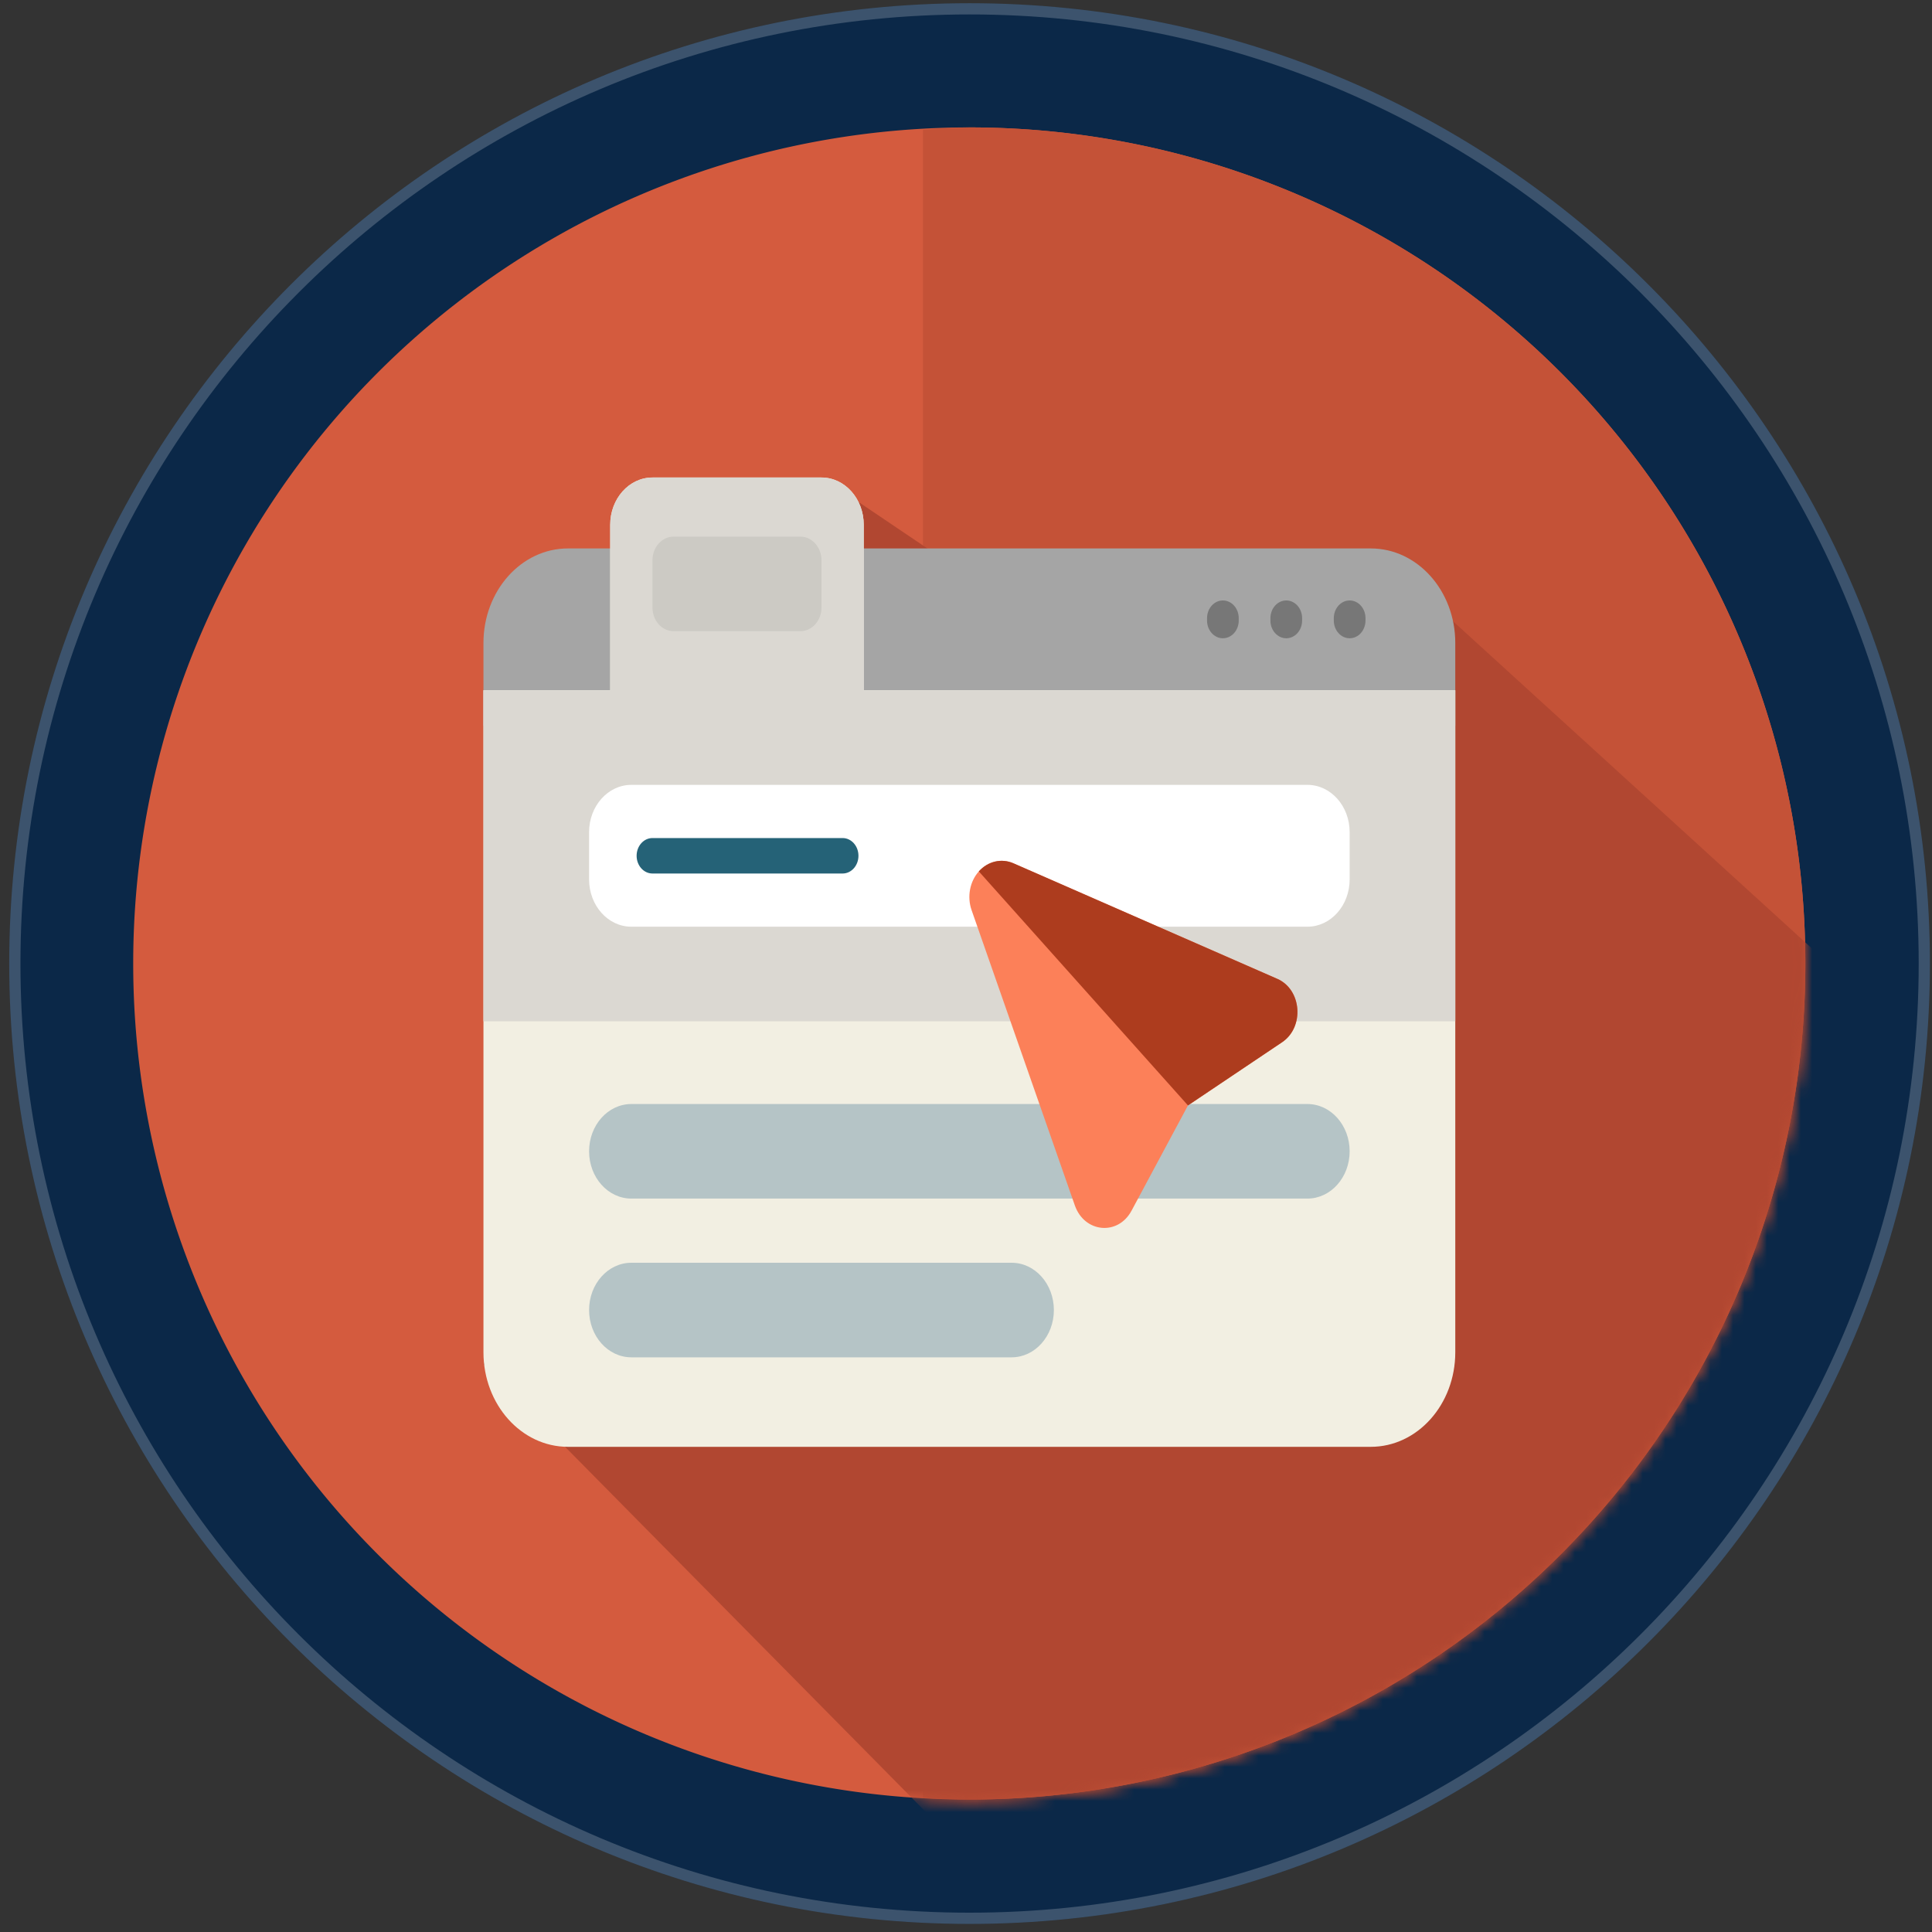 <?xml version="1.0" encoding="UTF-8" standalone="no"?>
<!-- Generator: Adobe Illustrator 19.2.0, SVG Export Plug-In . SVG Version: 6.00 Build 0)  -->

<svg
   xmlns:osb="http://www.openswatchbook.org/uri/2009/osb"
   xmlns:dc="http://purl.org/dc/elements/1.1/"
   xmlns:cc="http://creativecommons.org/ns#"
   xmlns:rdf="http://www.w3.org/1999/02/22-rdf-syntax-ns#"
   xmlns:svg="http://www.w3.org/2000/svg"
   xmlns="http://www.w3.org/2000/svg"
   xmlns:xlink="http://www.w3.org/1999/xlink"
   xmlns:sodipodi="http://sodipodi.sourceforge.net/DTD/sodipodi-0.dtd"
   xmlns:inkscape="http://www.inkscape.org/namespaces/inkscape"
   version="1.1"
   id="Слой_1"
   x="0px"
   y="0px"
   viewBox="0 0 171 171"
   xml:space="preserve"
   inkscape:version="0.91 r13725"
   sodipodi:docname="Поисковики Всё Больше...svg"
   width="171"
   height="171"><rect x="0" y="0" width="171" height="171" fill="#333333" stroke="none"/><defs
     id="defs63"><linearGradient
       id="linearGradient4460"
       osb:paint="solid"><stop
         style="stop-color:#000000;stop-opacity:1;"
         offset="0"
         id="stop4462" /></linearGradient><linearGradient
       id="linearGradient4940"
       osb:paint="solid"><stop
         style="stop-color:#c2d0e0;stop-opacity:0;"
         offset="0"
         id="stop4942" /></linearGradient><linearGradient
       id="linearGradient4247"
       osb:paint="solid"><stop
         style="stop-color:#000000;stop-opacity:1;"
         offset="0"
         id="stop4249" /></linearGradient><linearGradient
       id="linearGradient4201"
       osb:paint="solid"><stop
         style="stop-color:#ffffff;stop-opacity:1;"
         offset="0"
         id="stop4203" /></linearGradient><linearGradient
       id="linearGradient4195"
       osb:paint="solid"><stop
         style="stop-color:#000000;stop-opacity:1;"
         offset="0"
         id="stop4197" /></linearGradient><linearGradient
       inkscape:collect="always"
       xlink:href="#linearGradient4201"
       id="linearGradient4205"
       x1="221"
       y1="396"
       x2="391"
       y2="396"
       gradientUnits="userSpaceOnUse"
       gradientTransform="matrix(0.994,0,0,0.994,-218.394,-308.4)" /><mask
       maskUnits="userSpaceOnUse"
       id="mask4899"><path
         transform="translate(0.441,0)"
         d="m 305.559,322.67 a 74,74 0 0 0 -74,74 74,74 0 0 0 74,74 74,74 0 0 0 74,-74 74,74 0 0 0 -74,-74 z"
         id="path4901"
         style="fill:#467795;fill-opacity:1;stroke:none"
         inkscape:original="M 305.55859 322.66992 A 74 74 0 0 0 231.55859 396.66992 A 74 74 0 0 0 305.55859 470.66992 A 74 74 0 0 0 379.55859 396.66992 A 74 74 0 0 0 305.55859 322.66992 z "
         inkscape:radius="0"
         sodipodi:type="inkscape:offset" /></mask><clipPath
       clipPathUnits="userSpaceOnUse"
       id="clipPath5181"><g
         id="g5183"><g
           id="g5185"><path
             transform="translate(0.441,0)"
             d="m 305.559,322.67 a 74,74 0 0 0 -74,74 74,74 0 0 0 74,74 74,74 0 0 0 74,-74 74,74 0 0 0 -74,-74 z"
             id="path5187"
             style="fill:#d45b3e;fill-opacity:1;stroke:none"
             inkscape:original="M 305.55859 322.66992 A 74 74 0 0 0 231.55859 396.66992 A 74 74 0 0 0 305.55859 470.66992 A 74 74 0 0 0 379.55859 396.66992 A 74 74 0 0 0 305.55859 322.66992 z "
             inkscape:radius="0"
             sodipodi:type="inkscape:offset" /><path
             id="path5189"
             d="m 306,322.67 a 74,74 0 0 0 -4.098,0.205 l 0,147.65 a 74,74 0 0 0 4.098,0.145 74,74 0 0 0 74,-74 74,74 0 0 0 -74,-74 z"
             style="fill:#c45237;fill-opacity:1;stroke:none"
             inkscape:connector-curvature="0" /></g></g></clipPath><mask
       maskUnits="userSpaceOnUse"
       id="mask4279"><g
         transform="translate(-1.061,-0.354)"
         id="g4281"><path
           sodipodi:type="inkscape:offset"
           inkscape:radius="0"
           inkscape:original="M 305.55859 322.66992 A 74 74 0 0 0 231.55859 396.66992 A 74 74 0 0 0 305.55859 470.66992 A 74 74 0 0 0 379.55859 396.66992 A 74 74 0 0 0 305.55859 322.66992 z "
           style="fill:#d45b3e;fill-opacity:1;stroke:none"
           id="path4283"
           d="m 305.559,322.67 a 74,74 0 0 0 -74,74 74,74 0 0 0 74,74 74,74 0 0 0 74,-74 74,74 0 0 0 -74,-74 z"
           transform="translate(0.441,0)" /><path
           inkscape:connector-curvature="0"
           style="fill:#c45237;fill-opacity:1;stroke:none"
           d="m 306,322.67 a 74,74 0 0 0 -4.098,0.205 l 0,147.65 a 74,74 0 0 0 4.098,0.145 74,74 0 0 0 74,-74 74,74 0 0 0 -74,-74 z"
           id="path4285" /></g></mask><mask
       maskUnits="userSpaceOnUse"
       id="mask4594"><g
         transform="translate(-1.061,-0.354)"
         id="g4596"><path
           sodipodi:type="inkscape:offset"
           inkscape:radius="0"
           inkscape:original="M 305.55859 322.66992 A 74 74 0 0 0 231.55859 396.66992 A 74 74 0 0 0 305.55859 470.66992 A 74 74 0 0 0 379.55859 396.66992 A 74 74 0 0 0 305.55859 322.66992 z "
           style="fill:#d45b3e;fill-opacity:1;stroke:none"
           id="path4598"
           d="m 305.559,322.67 a 74,74 0 0 0 -74,74 74,74 0 0 0 74,74 74,74 0 0 0 74,-74 74,74 0 0 0 -74,-74 z"
           transform="translate(0.441,0)" /><path
           inkscape:connector-curvature="0"
           style="fill:#c45237;fill-opacity:1;stroke:none"
           d="m 306,322.67 a 74,74 0 0 0 -4.098,0.205 l 0,147.65 a 74,74 0 0 0 4.098,0.145 74,74 0 0 0 74,-74 74,74 0 0 0 -74,-74 z"
           id="path4600" /></g></mask><mask
       id="mask4899-0"
       maskUnits="userSpaceOnUse"><path
         sodipodi:type="inkscape:offset"
         inkscape:radius="0"
         inkscape:original="M 305.55859 322.66992 A 74 74 0 0 0 231.55859 396.66992 A 74 74 0 0 0 305.55859 470.66992 A 74 74 0 0 0 379.55859 396.66992 A 74 74 0 0 0 305.55859 322.66992 z "
         style="fill:#467795;fill-opacity:1;stroke:none"
         id="path4901-3"
         d="m 305.559,322.67 a 74,74 0 0 0 -74,74 74,74 0 0 0 74,74 74,74 0 0 0 74,-74 74,74 0 0 0 -74,-74 z"
         transform="translate(0.441,0)" /></mask><clipPath
       id="clipPath5181-0"
       clipPathUnits="userSpaceOnUse"><g
         id="g5183-28"><g
           id="g5185-9"><path
             sodipodi:type="inkscape:offset"
             inkscape:radius="0"
             inkscape:original="M 305.55859 322.66992 A 74 74 0 0 0 231.55859 396.66992 A 74 74 0 0 0 305.55859 470.66992 A 74 74 0 0 0 379.55859 396.66992 A 74 74 0 0 0 305.55859 322.66992 z "
             style="fill:#d45b3e;fill-opacity:1;stroke:none"
             id="path5187-8"
             d="m 305.559,322.67 a 74,74 0 0 0 -74,74 74,74 0 0 0 74,74 74,74 0 0 0 74,-74 74,74 0 0 0 -74,-74 z"
             transform="translate(0.441,0)" /><path
             inkscape:connector-curvature="0"
             style="fill:#c45237;fill-opacity:1;stroke:none"
             d="m 306,322.67 a 74,74 0 0 0 -4.098,0.205 l 0,147.65 a 74,74 0 0 0 4.098,0.145 74,74 0 0 0 74,-74 74,74 0 0 0 -74,-74 z"
             id="path5189-5" /></g></g></clipPath><mask
       id="mask4213"
       maskUnits="userSpaceOnUse"><path
         sodipodi:type="inkscape:offset"
         inkscape:radius="0"
         inkscape:original="M 305.55859 322.66992 A 74 74 0 0 0 231.55859 396.66992 A 74 74 0 0 0 305.55859 470.66992 A 74 74 0 0 0 379.55859 396.66992 A 74 74 0 0 0 305.55859 322.66992 z "
         style="fill:#177898;fill-opacity:1;stroke:none"
         id="path4215"
         d="m 305.559,322.67 a 74,74 0 0 0 -74,74 74,74 0 0 0 74,74 74,74 0 0 0 74,-74 74,74 0 0 0 -74,-74 z"
         transform="translate(0.441,0)" /></mask><mask
       maskUnits="userSpaceOnUse"
       id="mask4899-3"><path
         transform="translate(0.441,0)"
         d="m 305.559,322.67 a 74,74 0 0 0 -74,74 74,74 0 0 0 74,74 74,74 0 0 0 74,-74 74,74 0 0 0 -74,-74 z"
         id="path4901-8"
         style="fill:#467795;fill-opacity:1;stroke:none"
         inkscape:original="M 305.55859 322.66992 A 74 74 0 0 0 231.55859 396.66992 A 74 74 0 0 0 305.55859 470.66992 A 74 74 0 0 0 379.55859 396.66992 A 74 74 0 0 0 305.55859 322.66992 z "
         inkscape:radius="0"
         sodipodi:type="inkscape:offset" /></mask><clipPath
       clipPathUnits="userSpaceOnUse"
       id="clipPath5181-6"><g
         id="g5183-2"><g
           id="g5185-8"><path
             transform="translate(0.441,0)"
             d="m 305.559,322.67 a 74,74 0 0 0 -74,74 74,74 0 0 0 74,74 74,74 0 0 0 74,-74 74,74 0 0 0 -74,-74 z"
             id="path5187-6"
             style="fill:#d45b3e;fill-opacity:1;stroke:none"
             inkscape:original="M 305.55859 322.66992 A 74 74 0 0 0 231.55859 396.66992 A 74 74 0 0 0 305.55859 470.66992 A 74 74 0 0 0 379.55859 396.66992 A 74 74 0 0 0 305.55859 322.66992 z "
             inkscape:radius="0"
             sodipodi:type="inkscape:offset" /><path
             id="path5189-8"
             d="m 306,322.67 a 74,74 0 0 0 -4.098,0.205 l 0,147.65 a 74,74 0 0 0 4.098,0.145 74,74 0 0 0 74,-74 74,74 0 0 0 -74,-74 z"
             style="fill:#c45237;fill-opacity:1;stroke:none"
             inkscape:connector-curvature="0" /></g></g></clipPath><mask
       maskUnits="userSpaceOnUse"
       id="mask4279-3"><g
         transform="translate(-1.061,-0.354)"
         id="g4281-8"><path
           sodipodi:type="inkscape:offset"
           inkscape:radius="0"
           inkscape:original="M 305.55859 322.66992 A 74 74 0 0 0 231.55859 396.66992 A 74 74 0 0 0 305.55859 470.66992 A 74 74 0 0 0 379.55859 396.66992 A 74 74 0 0 0 305.55859 322.66992 z "
           style="fill:#d45b3e;fill-opacity:1;stroke:none"
           id="path4283-3"
           d="m 305.559,322.67 a 74,74 0 0 0 -74,74 74,74 0 0 0 74,74 74,74 0 0 0 74,-74 74,74 0 0 0 -74,-74 z"
           transform="translate(0.441,0)" /><path
           inkscape:connector-curvature="0"
           style="fill:#c45237;fill-opacity:1;stroke:none"
           d="m 306,322.67 a 74,74 0 0 0 -4.098,0.205 l 0,147.65 a 74,74 0 0 0 4.098,0.145 74,74 0 0 0 74,-74 74,74 0 0 0 -74,-74 z"
           id="path4285-8" /></g></mask><mask
       maskUnits="userSpaceOnUse"
       id="mask4594-5"><g
         transform="translate(-1.061,-0.354)"
         id="g4596-0"><path
           sodipodi:type="inkscape:offset"
           inkscape:radius="0"
           inkscape:original="M 305.55859 322.66992 A 74 74 0 0 0 231.55859 396.66992 A 74 74 0 0 0 305.55859 470.66992 A 74 74 0 0 0 379.55859 396.66992 A 74 74 0 0 0 305.55859 322.66992 z "
           style="fill:#d45b3e;fill-opacity:1;stroke:none"
           id="path4598-4"
           d="m 305.559,322.67 a 74,74 0 0 0 -74,74 74,74 0 0 0 74,74 74,74 0 0 0 74,-74 74,74 0 0 0 -74,-74 z"
           transform="translate(0.441,0)" /><path
           inkscape:connector-curvature="0"
           style="fill:#c45237;fill-opacity:1;stroke:none"
           d="m 306,322.67 a 74,74 0 0 0 -4.098,0.205 l 0,147.65 a 74,74 0 0 0 4.098,0.145 74,74 0 0 0 74,-74 74,74 0 0 0 -74,-74 z"
           id="path4600-0" /></g></mask><mask
       id="mask4364"
       maskUnits="userSpaceOnUse"><g
         id="g4366"><path
           transform="translate(0.441,0)"
           d="m 305.559,322.67 a 74,74 0 0 0 -74,74 74,74 0 0 0 74,74 74,74 0 0 0 74,-74 74,74 0 0 0 -74,-74 z"
           id="path4368"
           style="fill:#177898;fill-opacity:1;stroke:none"
           inkscape:original="M 305.55859 322.66992 A 74 74 0 0 0 231.55859 396.66992 A 74 74 0 0 0 305.55859 470.66992 A 74 74 0 0 0 379.55859 396.66992 A 74 74 0 0 0 305.55859 322.66992 z "
           inkscape:radius="0"
           sodipodi:type="inkscape:offset" /><path
           id="path4370"
           d="m 306,322.67 a 74,74 0 0 0 -4.098,0.205 l 0,147.65 a 74,74 0 0 0 4.098,0.145 74,74 0 0 0 74,-74 74,74 0 0 0 -74,-74 z"
           style="fill:#0f7289;fill-opacity:1;stroke:none"
           inkscape:connector-curvature="0" /></g></mask><mask
       maskUnits="userSpaceOnUse"
       id="mask4732"><g
         transform="translate(-1.061,-0.354)"
         id="g4734"><path
           sodipodi:type="inkscape:offset"
           inkscape:radius="0"
           inkscape:original="M 305.55859 322.66992 A 74 74 0 0 0 231.55859 396.66992 A 74 74 0 0 0 305.55859 470.66992 A 74 74 0 0 0 379.55859 396.66992 A 74 74 0 0 0 305.55859 322.66992 z "
           style="fill:#d45b3e;fill-opacity:1;stroke:none"
           id="path4736"
           d="m 305.559,322.67 a 74,74 0 0 0 -74,74 74,74 0 0 0 74,74 74,74 0 0 0 74,-74 74,74 0 0 0 -74,-74 z"
           transform="translate(0.441,0)" /><path
           inkscape:connector-curvature="0"
           style="fill:#c45237;fill-opacity:1;stroke:none"
           d="m 306,322.67 a 74,74 0 0 0 -4.098,0.205 l 0,147.65 a 74,74 0 0 0 4.098,0.145 74,74 0 0 0 74,-74 74,74 0 0 0 -74,-74 z"
           id="path4738" /></g></mask><mask
       id="mask4899-07"
       maskUnits="userSpaceOnUse"><path
         sodipodi:type="inkscape:offset"
         inkscape:radius="0"
         inkscape:original="M 305.55859 322.66992 A 74 74 0 0 0 231.55859 396.66992 A 74 74 0 0 0 305.55859 470.66992 A 74 74 0 0 0 379.55859 396.66992 A 74 74 0 0 0 305.55859 322.66992 z "
         style="fill:#467795;fill-opacity:1;stroke:none"
         id="path4901-36"
         d="m 305.559,322.67 a 74,74 0 0 0 -74,74 74,74 0 0 0 74,74 74,74 0 0 0 74,-74 74,74 0 0 0 -74,-74 z"
         transform="translate(0.441,0)" /></mask><clipPath
       id="clipPath5181-8"
       clipPathUnits="userSpaceOnUse"><g
         id="g5183-26"><g
           id="g5185-92"><path
             sodipodi:type="inkscape:offset"
             inkscape:radius="0"
             inkscape:original="M 305.55859 322.66992 A 74 74 0 0 0 231.55859 396.66992 A 74 74 0 0 0 305.55859 470.66992 A 74 74 0 0 0 379.55859 396.66992 A 74 74 0 0 0 305.55859 322.66992 z "
             style="fill:#d45b3e;fill-opacity:1;stroke:none"
             id="path5187-82"
             d="m 305.559,322.67 a 74,74 0 0 0 -74,74 74,74 0 0 0 74,74 74,74 0 0 0 74,-74 74,74 0 0 0 -74,-74 z"
             transform="translate(0.441,0)" /><path
             inkscape:connector-curvature="0"
             style="fill:#c45237;fill-opacity:1;stroke:none"
             d="m 306,322.67 a 74,74 0 0 0 -4.098,0.205 l 0,147.65 a 74,74 0 0 0 4.098,0.145 74,74 0 0 0 74,-74 74,74 0 0 0 -74,-74 z"
             id="path5189-88" /></g></g></clipPath><mask
       id="mask4213-8"
       maskUnits="userSpaceOnUse"><path
         sodipodi:type="inkscape:offset"
         inkscape:radius="0"
         inkscape:original="M 305.55859 322.66992 A 74 74 0 0 0 231.55859 396.66992 A 74 74 0 0 0 305.55859 470.66992 A 74 74 0 0 0 379.55859 396.66992 A 74 74 0 0 0 305.55859 322.66992 z "
         style="fill:#177898;fill-opacity:1;stroke:none"
         id="path4215-6"
         d="m 305.559,322.67 a 74,74 0 0 0 -74,74 74,74 0 0 0 74,74 74,74 0 0 0 74,-74 74,74 0 0 0 -74,-74 z"
         transform="translate(0.441,0)" /></mask><mask
       maskUnits="userSpaceOnUse"
       id="mask4899-3-8"><path
         transform="translate(0.441,0)"
         d="m 305.559,322.67 a 74,74 0 0 0 -74,74 74,74 0 0 0 74,74 74,74 0 0 0 74,-74 74,74 0 0 0 -74,-74 z"
         id="path4901-8-5"
         style="fill:#467795;fill-opacity:1;stroke:none"
         inkscape:original="M 305.55859 322.66992 A 74 74 0 0 0 231.55859 396.66992 A 74 74 0 0 0 305.55859 470.66992 A 74 74 0 0 0 379.55859 396.66992 A 74 74 0 0 0 305.55859 322.66992 z "
         inkscape:radius="0"
         sodipodi:type="inkscape:offset" /></mask><clipPath
       clipPathUnits="userSpaceOnUse"
       id="clipPath5181-6-3"><g
         id="g5183-2-7"><g
           id="g5185-8-3"><path
             transform="translate(0.441,0)"
             d="m 305.559,322.67 a 74,74 0 0 0 -74,74 74,74 0 0 0 74,74 74,74 0 0 0 74,-74 74,74 0 0 0 -74,-74 z"
             id="path5187-6-7"
             style="fill:#d45b3e;fill-opacity:1;stroke:none"
             inkscape:original="M 305.55859 322.66992 A 74 74 0 0 0 231.55859 396.66992 A 74 74 0 0 0 305.55859 470.66992 A 74 74 0 0 0 379.55859 396.66992 A 74 74 0 0 0 305.55859 322.66992 z "
             inkscape:radius="0"
             sodipodi:type="inkscape:offset" /><path
             id="path5189-8-2"
             d="m 306,322.67 a 74,74 0 0 0 -4.098,0.205 l 0,147.65 a 74,74 0 0 0 4.098,0.145 74,74 0 0 0 74,-74 74,74 0 0 0 -74,-74 z"
             style="fill:#c45237;fill-opacity:1;stroke:none"
             inkscape:connector-curvature="0" /></g></g></clipPath><mask
       maskUnits="userSpaceOnUse"
       id="mask4279-5"><g
         transform="translate(-1.061,-0.354)"
         id="g4281-6"><path
           sodipodi:type="inkscape:offset"
           inkscape:radius="0"
           inkscape:original="M 305.55859 322.66992 A 74 74 0 0 0 231.55859 396.66992 A 74 74 0 0 0 305.55859 470.66992 A 74 74 0 0 0 379.55859 396.66992 A 74 74 0 0 0 305.55859 322.66992 z "
           style="fill:#d45b3e;fill-opacity:1;stroke:none"
           id="path4283-36"
           d="m 305.559,322.67 a 74,74 0 0 0 -74,74 74,74 0 0 0 74,74 74,74 0 0 0 74,-74 74,74 0 0 0 -74,-74 z"
           transform="translate(0.441,0)" /><path
           inkscape:connector-curvature="0"
           style="fill:#c45237;fill-opacity:1;stroke:none"
           d="m 306,322.67 a 74,74 0 0 0 -4.098,0.205 l 0,147.65 a 74,74 0 0 0 4.098,0.145 74,74 0 0 0 74,-74 74,74 0 0 0 -74,-74 z"
           id="path4285-4" /></g></mask><mask
       maskUnits="userSpaceOnUse"
       id="mask4594-0"><g
         transform="translate(-1.061,-0.354)"
         id="g4596-9"><path
           sodipodi:type="inkscape:offset"
           inkscape:radius="0"
           inkscape:original="M 305.55859 322.66992 A 74 74 0 0 0 231.55859 396.66992 A 74 74 0 0 0 305.55859 470.66992 A 74 74 0 0 0 379.55859 396.66992 A 74 74 0 0 0 305.55859 322.66992 z "
           style="fill:#d45b3e;fill-opacity:1;stroke:none"
           id="path4598-0"
           d="m 305.559,322.67 a 74,74 0 0 0 -74,74 74,74 0 0 0 74,74 74,74 0 0 0 74,-74 74,74 0 0 0 -74,-74 z"
           transform="translate(0.441,0)" /><path
           inkscape:connector-curvature="0"
           style="fill:#c45237;fill-opacity:1;stroke:none"
           d="m 306,322.67 a 74,74 0 0 0 -4.098,0.205 l 0,147.65 a 74,74 0 0 0 4.098,0.145 74,74 0 0 0 74,-74 74,74 0 0 0 -74,-74 z"
           id="path4600-2" /></g></mask><mask
       id="mask4364-9"
       maskUnits="userSpaceOnUse"><g
         id="g4366-7"><path
           transform="translate(0.441,0)"
           d="m 305.559,322.67 a 74,74 0 0 0 -74,74 74,74 0 0 0 74,74 74,74 0 0 0 74,-74 74,74 0 0 0 -74,-74 z"
           id="path4368-3"
           style="fill:#177898;fill-opacity:1;stroke:none"
           inkscape:original="M 305.55859 322.66992 A 74 74 0 0 0 231.55859 396.66992 A 74 74 0 0 0 305.55859 470.66992 A 74 74 0 0 0 379.55859 396.66992 A 74 74 0 0 0 305.55859 322.66992 z "
           inkscape:radius="0"
           sodipodi:type="inkscape:offset" /><path
           id="path4370-4"
           d="m 306,322.67 a 74,74 0 0 0 -4.098,0.205 l 0,147.65 a 74,74 0 0 0 4.098,0.145 74,74 0 0 0 74,-74 74,74 0 0 0 -74,-74 z"
           style="fill:#0f7289;fill-opacity:1;stroke:none"
           inkscape:connector-curvature="0" /></g></mask><mask
       id="mask4233"
       maskUnits="userSpaceOnUse"><g
         id="g4235"
         transform="translate(2.828,0)"><path
           transform="translate(0.441,0)"
           d="m 305.559,322.67 a 74,74 0 0 0 -74,74 74,74 0 0 0 74,74 74,74 0 0 0 74,-74 74,74 0 0 0 -74,-74 z"
           id="path4237"
           style="fill:#177898;fill-opacity:1;stroke:none"
           inkscape:original="M 305.55859 322.66992 A 74 74 0 0 0 231.55859 396.66992 A 74 74 0 0 0 305.55859 470.66992 A 74 74 0 0 0 379.55859 396.66992 A 74 74 0 0 0 305.55859 322.66992 z "
           inkscape:radius="0"
           sodipodi:type="inkscape:offset" /><path
           id="path4239"
           d="m 306,322.67 a 74,74 0 0 0 -4.098,0.205 l 0,147.65 a 74,74 0 0 0 4.098,0.145 74,74 0 0 0 74,-74 74,74 0 0 0 -74,-74 z"
           style="fill:#0f7289;fill-opacity:1;stroke:none"
           inkscape:connector-curvature="0" /></g></mask><mask
       maskUnits="userSpaceOnUse"
       id="mask4460"><g
         transform="translate(-1.061,-0.354)"
         id="g4462"><path
           sodipodi:type="inkscape:offset"
           inkscape:radius="0"
           inkscape:original="M 305.55859 322.66992 A 74 74 0 0 0 231.55859 396.66992 A 74 74 0 0 0 305.55859 470.66992 A 74 74 0 0 0 379.55859 396.66992 A 74 74 0 0 0 305.55859 322.66992 z "
           style="fill:#d45b3e;fill-opacity:1;stroke:none"
           id="path4464"
           d="m 305.559,322.67 a 74,74 0 0 0 -74,74 74,74 0 0 0 74,74 74,74 0 0 0 74,-74 74,74 0 0 0 -74,-74 z"
           transform="translate(0.441,0)" /><path
           inkscape:connector-curvature="0"
           style="fill:#c45237;fill-opacity:1;stroke:none"
           d="m 306,322.67 a 74,74 0 0 0 -4.098,0.205 l 0,147.65 a 74,74 0 0 0 4.098,0.145 74,74 0 0 0 74,-74 74,74 0 0 0 -74,-74 z"
           id="path4466" /></g></mask><mask
       maskUnits="userSpaceOnUse"
       id="mask4325"><g
         transform="translate(-1.061,-0.354)"
         id="g4327"><path
           sodipodi:type="inkscape:offset"
           inkscape:radius="0"
           inkscape:original="M 305.55859 322.66992 A 74 74 0 0 0 231.55859 396.66992 A 74 74 0 0 0 305.55859 470.66992 A 74 74 0 0 0 379.55859 396.66992 A 74 74 0 0 0 305.55859 322.66992 z "
           style="fill:#d45b3e;fill-opacity:1;stroke:none"
           id="path4329"
           d="m 305.559,322.67 a 74,74 0 0 0 -74,74 74,74 0 0 0 74,74 74,74 0 0 0 74,-74 74,74 0 0 0 -74,-74 z"
           transform="translate(0.441,0)" /><path
           inkscape:connector-curvature="0"
           style="fill:#c45237;fill-opacity:1;stroke:none"
           d="m 306,322.67 a 74,74 0 0 0 -4.098,0.205 l 0,147.65 a 74,74 0 0 0 4.098,0.145 74,74 0 0 0 74,-74 74,74 0 0 0 -74,-74 z"
           id="path4331" /></g></mask><mask
       maskUnits="userSpaceOnUse"
       id="mask4315"><g
         transform="translate(-1.312,-0.772)"
         id="g4317"><path
           sodipodi:type="inkscape:offset"
           inkscape:radius="0"
           inkscape:original="M 305.55859 322.66992 A 74 74 0 0 0 231.55859 396.66992 A 74 74 0 0 0 305.55859 470.66992 A 74 74 0 0 0 379.55859 396.66992 A 74 74 0 0 0 305.55859 322.66992 z "
           style="fill:#d45b3e;fill-opacity:1;stroke:none"
           id="path4319"
           d="m 305.559,322.67 a 74,74 0 0 0 -74,74 74,74 0 0 0 74,74 74,74 0 0 0 74,-74 74,74 0 0 0 -74,-74 z"
           transform="translate(0.441,0)" /><path
           inkscape:connector-curvature="0"
           style="fill:#c45237;fill-opacity:1;stroke:none"
           d="m 306,322.67 a 74,74 0 0 0 -4.098,0.205 l 0,147.65 a 74,74 0 0 0 4.098,0.145 74,74 0 0 0 74,-74 74,74 0 0 0 -74,-74 z"
           id="path4321" /></g></mask><mask
       id="mask4899-4"
       maskUnits="userSpaceOnUse"><path
         sodipodi:type="inkscape:offset"
         inkscape:radius="0"
         inkscape:original="M 305.55859 322.66992 A 74 74 0 0 0 231.55859 396.66992 A 74 74 0 0 0 305.55859 470.66992 A 74 74 0 0 0 379.55859 396.66992 A 74 74 0 0 0 305.55859 322.66992 z "
         style="fill:#467795;fill-opacity:1;stroke:none"
         id="path4901-9"
         d="m 305.559,322.67 a 74,74 0 0 0 -74,74 74,74 0 0 0 74,74 74,74 0 0 0 74,-74 74,74 0 0 0 -74,-74 z"
         transform="translate(0.441,0)" /></mask><clipPath
       id="clipPath5181-3"
       clipPathUnits="userSpaceOnUse"><g
         id="g5183-4"><g
           id="g5185-2"><path
             sodipodi:type="inkscape:offset"
             inkscape:radius="0"
             inkscape:original="M 305.55859 322.66992 A 74 74 0 0 0 231.55859 396.66992 A 74 74 0 0 0 305.55859 470.66992 A 74 74 0 0 0 379.55859 396.66992 A 74 74 0 0 0 305.55859 322.66992 z "
             style="fill:#d45b3e;fill-opacity:1;stroke:none"
             id="path5187-0"
             d="m 305.559,322.67 a 74,74 0 0 0 -74,74 74,74 0 0 0 74,74 74,74 0 0 0 74,-74 74,74 0 0 0 -74,-74 z"
             transform="translate(0.441,0)" /><path
             inkscape:connector-curvature="0"
             style="fill:#c45237;fill-opacity:1;stroke:none"
             d="m 306,322.67 a 74,74 0 0 0 -4.098,0.205 l 0,147.65 a 74,74 0 0 0 4.098,0.145 74,74 0 0 0 74,-74 74,74 0 0 0 -74,-74 z"
             id="path5189-9" /></g></g></clipPath><mask
       id="mask4279-6"
       maskUnits="userSpaceOnUse"><g
         id="g4281-7"
         transform="translate(-1.061,-0.354)"><path
           transform="translate(0.441,0)"
           d="m 305.559,322.67 a 74,74 0 0 0 -74,74 74,74 0 0 0 74,74 74,74 0 0 0 74,-74 74,74 0 0 0 -74,-74 z"
           id="path4283-0"
           style="fill:#d45b3e;fill-opacity:1;stroke:none"
           inkscape:original="M 305.55859 322.66992 A 74 74 0 0 0 231.55859 396.66992 A 74 74 0 0 0 305.55859 470.66992 A 74 74 0 0 0 379.55859 396.66992 A 74 74 0 0 0 305.55859 322.66992 z "
           inkscape:radius="0"
           sodipodi:type="inkscape:offset" /><path
           id="path4285-1"
           d="m 306,322.67 a 74,74 0 0 0 -4.098,0.205 l 0,147.65 a 74,74 0 0 0 4.098,0.145 74,74 0 0 0 74,-74 74,74 0 0 0 -74,-74 z"
           style="fill:#c45237;fill-opacity:1;stroke:none"
           inkscape:connector-curvature="0" /></g></mask><mask
       id="mask4594-8"
       maskUnits="userSpaceOnUse"><g
         id="g4596-07"
         transform="translate(-1.061,-0.354)"><path
           transform="translate(0.441,0)"
           d="m 305.559,322.67 a 74,74 0 0 0 -74,74 74,74 0 0 0 74,74 74,74 0 0 0 74,-74 74,74 0 0 0 -74,-74 z"
           id="path4598-3"
           style="fill:#d45b3e;fill-opacity:1;stroke:none"
           inkscape:original="M 305.55859 322.66992 A 74 74 0 0 0 231.55859 396.66992 A 74 74 0 0 0 305.55859 470.66992 A 74 74 0 0 0 379.55859 396.66992 A 74 74 0 0 0 305.55859 322.66992 z "
           inkscape:radius="0"
           sodipodi:type="inkscape:offset" /><path
           id="path4600-3"
           d="m 306,322.67 a 74,74 0 0 0 -4.098,0.205 l 0,147.65 a 74,74 0 0 0 4.098,0.145 74,74 0 0 0 74,-74 74,74 0 0 0 -74,-74 z"
           style="fill:#c45237;fill-opacity:1;stroke:none"
           inkscape:connector-curvature="0" /></g></mask><mask
       maskUnits="userSpaceOnUse"
       id="mask4899-0-1"><path
         transform="translate(0.441,0)"
         d="m 305.559,322.67 a 74,74 0 0 0 -74,74 74,74 0 0 0 74,74 74,74 0 0 0 74,-74 74,74 0 0 0 -74,-74 z"
         id="path4901-3-5"
         style="fill:#467795;fill-opacity:1;stroke:none"
         inkscape:original="M 305.55859 322.66992 A 74 74 0 0 0 231.55859 396.66992 A 74 74 0 0 0 305.55859 470.66992 A 74 74 0 0 0 379.55859 396.66992 A 74 74 0 0 0 305.55859 322.66992 z "
         inkscape:radius="0"
         sodipodi:type="inkscape:offset" /></mask><clipPath
       clipPathUnits="userSpaceOnUse"
       id="clipPath5181-0-2"><g
         id="g5183-28-3"><g
           id="g5185-9-5"><path
             transform="translate(0.441,0)"
             d="m 305.559,322.67 a 74,74 0 0 0 -74,74 74,74 0 0 0 74,74 74,74 0 0 0 74,-74 74,74 0 0 0 -74,-74 z"
             id="path5187-8-8"
             style="fill:#d45b3e;fill-opacity:1;stroke:none"
             inkscape:original="M 305.55859 322.66992 A 74 74 0 0 0 231.55859 396.66992 A 74 74 0 0 0 305.55859 470.66992 A 74 74 0 0 0 379.55859 396.66992 A 74 74 0 0 0 305.55859 322.66992 z "
             inkscape:radius="0"
             sodipodi:type="inkscape:offset" /><path
             id="path5189-5-2"
             d="m 306,322.67 a 74,74 0 0 0 -4.098,0.205 l 0,147.65 a 74,74 0 0 0 4.098,0.145 74,74 0 0 0 74,-74 74,74 0 0 0 -74,-74 z"
             style="fill:#c45237;fill-opacity:1;stroke:none"
             inkscape:connector-curvature="0" /></g></g></clipPath><mask
       maskUnits="userSpaceOnUse"
       id="mask4213-0"><path
         transform="translate(0.441,0)"
         d="m 305.559,322.67 a 74,74 0 0 0 -74,74 74,74 0 0 0 74,74 74,74 0 0 0 74,-74 74,74 0 0 0 -74,-74 z"
         id="path4215-7"
         style="fill:#177898;fill-opacity:1;stroke:none"
         inkscape:original="M 305.55859 322.66992 A 74 74 0 0 0 231.55859 396.66992 A 74 74 0 0 0 305.55859 470.66992 A 74 74 0 0 0 379.55859 396.66992 A 74 74 0 0 0 305.55859 322.66992 z "
         inkscape:radius="0"
         sodipodi:type="inkscape:offset" /></mask><mask
       id="mask4899-3-7"
       maskUnits="userSpaceOnUse"><path
         sodipodi:type="inkscape:offset"
         inkscape:radius="0"
         inkscape:original="M 305.55859 322.66992 A 74 74 0 0 0 231.55859 396.66992 A 74 74 0 0 0 305.55859 470.66992 A 74 74 0 0 0 379.55859 396.66992 A 74 74 0 0 0 305.55859 322.66992 z "
         style="fill:#467795;fill-opacity:1;stroke:none"
         id="path4901-8-3"
         d="m 305.559,322.67 a 74,74 0 0 0 -74,74 74,74 0 0 0 74,74 74,74 0 0 0 74,-74 74,74 0 0 0 -74,-74 z"
         transform="translate(0.441,0)" /></mask><clipPath
       id="clipPath5181-6-8"
       clipPathUnits="userSpaceOnUse"><g
         id="g5183-2-4"><g
           id="g5185-8-4"><path
             sodipodi:type="inkscape:offset"
             inkscape:radius="0"
             inkscape:original="M 305.55859 322.66992 A 74 74 0 0 0 231.55859 396.66992 A 74 74 0 0 0 305.55859 470.66992 A 74 74 0 0 0 379.55859 396.66992 A 74 74 0 0 0 305.55859 322.66992 z "
             style="fill:#d45b3e;fill-opacity:1;stroke:none"
             id="path5187-6-3"
             d="m 305.559,322.67 a 74,74 0 0 0 -74,74 74,74 0 0 0 74,74 74,74 0 0 0 74,-74 74,74 0 0 0 -74,-74 z"
             transform="translate(0.441,0)" /><path
             inkscape:connector-curvature="0"
             style="fill:#c45237;fill-opacity:1;stroke:none"
             d="m 306,322.67 a 74,74 0 0 0 -4.098,0.205 l 0,147.65 a 74,74 0 0 0 4.098,0.145 74,74 0 0 0 74,-74 74,74 0 0 0 -74,-74 z"
             id="path5189-8-4" /></g></g></clipPath><mask
       id="mask4279-3-0"
       maskUnits="userSpaceOnUse"><g
         id="g4281-8-2"
         transform="translate(-1.061,-0.354)"><path
           transform="translate(0.441,0)"
           d="m 305.559,322.67 a 74,74 0 0 0 -74,74 74,74 0 0 0 74,74 74,74 0 0 0 74,-74 74,74 0 0 0 -74,-74 z"
           id="path4283-3-0"
           style="fill:#d45b3e;fill-opacity:1;stroke:none"
           inkscape:original="M 305.55859 322.66992 A 74 74 0 0 0 231.55859 396.66992 A 74 74 0 0 0 305.55859 470.66992 A 74 74 0 0 0 379.55859 396.66992 A 74 74 0 0 0 305.55859 322.66992 z "
           inkscape:radius="0"
           sodipodi:type="inkscape:offset" /><path
           id="path4285-8-2"
           d="m 306,322.67 a 74,74 0 0 0 -4.098,0.205 l 0,147.65 a 74,74 0 0 0 4.098,0.145 74,74 0 0 0 74,-74 74,74 0 0 0 -74,-74 z"
           style="fill:#c45237;fill-opacity:1;stroke:none"
           inkscape:connector-curvature="0" /></g></mask><mask
       id="mask4594-5-2"
       maskUnits="userSpaceOnUse"><g
         id="g4596-0-0"
         transform="translate(-1.061,-0.354)"><path
           transform="translate(0.441,0)"
           d="m 305.559,322.67 a 74,74 0 0 0 -74,74 74,74 0 0 0 74,74 74,74 0 0 0 74,-74 74,74 0 0 0 -74,-74 z"
           id="path4598-4-2"
           style="fill:#d45b3e;fill-opacity:1;stroke:none"
           inkscape:original="M 305.55859 322.66992 A 74 74 0 0 0 231.55859 396.66992 A 74 74 0 0 0 305.55859 470.66992 A 74 74 0 0 0 379.55859 396.66992 A 74 74 0 0 0 305.55859 322.66992 z "
           inkscape:radius="0"
           sodipodi:type="inkscape:offset" /><path
           id="path4600-0-4"
           d="m 306,322.67 a 74,74 0 0 0 -4.098,0.205 l 0,147.65 a 74,74 0 0 0 4.098,0.145 74,74 0 0 0 74,-74 74,74 0 0 0 -74,-74 z"
           style="fill:#c45237;fill-opacity:1;stroke:none"
           inkscape:connector-curvature="0" /></g></mask><mask
       maskUnits="userSpaceOnUse"
       id="mask4364-97"><g
         id="g4366-8"><path
           sodipodi:type="inkscape:offset"
           inkscape:radius="0"
           inkscape:original="M 305.55859 322.66992 A 74 74 0 0 0 231.55859 396.66992 A 74 74 0 0 0 305.55859 470.66992 A 74 74 0 0 0 379.55859 396.66992 A 74 74 0 0 0 305.55859 322.66992 z "
           style="fill:#177898;fill-opacity:1;stroke:none"
           id="path4368-9"
           d="m 305.559,322.67 a 74,74 0 0 0 -74,74 74,74 0 0 0 74,74 74,74 0 0 0 74,-74 74,74 0 0 0 -74,-74 z"
           transform="translate(0.441,0)" /><path
           inkscape:connector-curvature="0"
           style="fill:#0f7289;fill-opacity:1;stroke:none"
           d="m 306,322.67 a 74,74 0 0 0 -4.098,0.205 l 0,147.65 a 74,74 0 0 0 4.098,0.145 74,74 0 0 0 74,-74 74,74 0 0 0 -74,-74 z"
           id="path4370-9" /></g></mask><mask
       id="mask4732-2"
       maskUnits="userSpaceOnUse"><g
         id="g4734-2"
         transform="translate(-1.061,-0.354)"><path
           transform="translate(0.441,0)"
           d="m 305.559,322.67 a 74,74 0 0 0 -74,74 74,74 0 0 0 74,74 74,74 0 0 0 74,-74 74,74 0 0 0 -74,-74 z"
           id="path4736-4"
           style="fill:#d45b3e;fill-opacity:1;stroke:none"
           inkscape:original="M 305.55859 322.66992 A 74 74 0 0 0 231.55859 396.66992 A 74 74 0 0 0 305.55859 470.66992 A 74 74 0 0 0 379.55859 396.66992 A 74 74 0 0 0 305.55859 322.66992 z "
           inkscape:radius="0"
           sodipodi:type="inkscape:offset" /><path
           id="path4738-4"
           d="m 306,322.67 a 74,74 0 0 0 -4.098,0.205 l 0,147.65 a 74,74 0 0 0 4.098,0.145 74,74 0 0 0 74,-74 74,74 0 0 0 -74,-74 z"
           style="fill:#c45237;fill-opacity:1;stroke:none"
           inkscape:connector-curvature="0" /></g></mask><mask
       maskUnits="userSpaceOnUse"
       id="mask4899-07-6"><path
         transform="translate(0.441,0)"
         d="m 305.559,322.67 a 74,74 0 0 0 -74,74 74,74 0 0 0 74,74 74,74 0 0 0 74,-74 74,74 0 0 0 -74,-74 z"
         id="path4901-36-8"
         style="fill:#467795;fill-opacity:1;stroke:none"
         inkscape:original="M 305.55859 322.66992 A 74 74 0 0 0 231.55859 396.66992 A 74 74 0 0 0 305.55859 470.66992 A 74 74 0 0 0 379.55859 396.66992 A 74 74 0 0 0 305.55859 322.66992 z "
         inkscape:radius="0"
         sodipodi:type="inkscape:offset" /></mask><clipPath
       clipPathUnits="userSpaceOnUse"
       id="clipPath5181-8-8"><g
         id="g5183-26-8"><g
           id="g5185-92-9"><path
             transform="translate(0.441,0)"
             d="m 305.559,322.67 a 74,74 0 0 0 -74,74 74,74 0 0 0 74,74 74,74 0 0 0 74,-74 74,74 0 0 0 -74,-74 z"
             id="path5187-82-7"
             style="fill:#d45b3e;fill-opacity:1;stroke:none"
             inkscape:original="M 305.55859 322.66992 A 74 74 0 0 0 231.55859 396.66992 A 74 74 0 0 0 305.55859 470.66992 A 74 74 0 0 0 379.55859 396.66992 A 74 74 0 0 0 305.55859 322.66992 z "
             inkscape:radius="0"
             sodipodi:type="inkscape:offset" /><path
             id="path5189-88-7"
             d="m 306,322.67 a 74,74 0 0 0 -4.098,0.205 l 0,147.65 a 74,74 0 0 0 4.098,0.145 74,74 0 0 0 74,-74 74,74 0 0 0 -74,-74 z"
             style="fill:#c45237;fill-opacity:1;stroke:none"
             inkscape:connector-curvature="0" /></g></g></clipPath><mask
       maskUnits="userSpaceOnUse"
       id="mask4213-8-1"><path
         transform="translate(0.441,0)"
         d="m 305.559,322.67 a 74,74 0 0 0 -74,74 74,74 0 0 0 74,74 74,74 0 0 0 74,-74 74,74 0 0 0 -74,-74 z"
         id="path4215-6-5"
         style="fill:#177898;fill-opacity:1;stroke:none"
         inkscape:original="M 305.55859 322.66992 A 74 74 0 0 0 231.55859 396.66992 A 74 74 0 0 0 305.55859 470.66992 A 74 74 0 0 0 379.55859 396.66992 A 74 74 0 0 0 305.55859 322.66992 z "
         inkscape:radius="0"
         sodipodi:type="inkscape:offset" /></mask><mask
       id="mask4899-3-8-3"
       maskUnits="userSpaceOnUse"><path
         sodipodi:type="inkscape:offset"
         inkscape:radius="0"
         inkscape:original="M 305.55859 322.66992 A 74 74 0 0 0 231.55859 396.66992 A 74 74 0 0 0 305.55859 470.66992 A 74 74 0 0 0 379.55859 396.66992 A 74 74 0 0 0 305.55859 322.66992 z "
         style="fill:#467795;fill-opacity:1;stroke:none"
         id="path4901-8-5-0"
         d="m 305.559,322.67 a 74,74 0 0 0 -74,74 74,74 0 0 0 74,74 74,74 0 0 0 74,-74 74,74 0 0 0 -74,-74 z"
         transform="translate(0.441,0)" /></mask><clipPath
       id="clipPath5181-6-3-4"
       clipPathUnits="userSpaceOnUse"><g
         id="g5183-2-7-0"><g
           id="g5185-8-3-9"><path
             sodipodi:type="inkscape:offset"
             inkscape:radius="0"
             inkscape:original="M 305.55859 322.66992 A 74 74 0 0 0 231.55859 396.66992 A 74 74 0 0 0 305.55859 470.66992 A 74 74 0 0 0 379.55859 396.66992 A 74 74 0 0 0 305.55859 322.66992 z "
             style="fill:#d45b3e;fill-opacity:1;stroke:none"
             id="path5187-6-7-8"
             d="m 305.559,322.67 a 74,74 0 0 0 -74,74 74,74 0 0 0 74,74 74,74 0 0 0 74,-74 74,74 0 0 0 -74,-74 z"
             transform="translate(0.441,0)" /><path
             inkscape:connector-curvature="0"
             style="fill:#c45237;fill-opacity:1;stroke:none"
             d="m 306,322.67 a 74,74 0 0 0 -4.098,0.205 l 0,147.65 a 74,74 0 0 0 4.098,0.145 74,74 0 0 0 74,-74 74,74 0 0 0 -74,-74 z"
             id="path5189-8-2-2" /></g></g></clipPath><mask
       id="mask4279-5-4"
       maskUnits="userSpaceOnUse"><g
         id="g4281-6-6"
         transform="translate(-1.061,-0.354)"><path
           transform="translate(0.441,0)"
           d="m 305.559,322.67 a 74,74 0 0 0 -74,74 74,74 0 0 0 74,74 74,74 0 0 0 74,-74 74,74 0 0 0 -74,-74 z"
           id="path4283-36-6"
           style="fill:#d45b3e;fill-opacity:1;stroke:none"
           inkscape:original="M 305.55859 322.66992 A 74 74 0 0 0 231.55859 396.66992 A 74 74 0 0 0 305.55859 470.66992 A 74 74 0 0 0 379.55859 396.66992 A 74 74 0 0 0 305.55859 322.66992 z "
           inkscape:radius="0"
           sodipodi:type="inkscape:offset" /><path
           id="path4285-4-9"
           d="m 306,322.67 a 74,74 0 0 0 -4.098,0.205 l 0,147.65 a 74,74 0 0 0 4.098,0.145 74,74 0 0 0 74,-74 74,74 0 0 0 -74,-74 z"
           style="fill:#c45237;fill-opacity:1;stroke:none"
           inkscape:connector-curvature="0" /></g></mask><mask
       id="mask4594-0-1"
       maskUnits="userSpaceOnUse"><g
         id="g4596-9-9"
         transform="translate(-1.061,-0.354)"><path
           transform="translate(0.441,0)"
           d="m 305.559,322.67 a 74,74 0 0 0 -74,74 74,74 0 0 0 74,74 74,74 0 0 0 74,-74 74,74 0 0 0 -74,-74 z"
           id="path4598-0-3"
           style="fill:#d45b3e;fill-opacity:1;stroke:none"
           inkscape:original="M 305.55859 322.66992 A 74 74 0 0 0 231.55859 396.66992 A 74 74 0 0 0 305.55859 470.66992 A 74 74 0 0 0 379.55859 396.66992 A 74 74 0 0 0 305.55859 322.66992 z "
           inkscape:radius="0"
           sodipodi:type="inkscape:offset" /><path
           id="path4600-2-5"
           d="m 306,322.67 a 74,74 0 0 0 -4.098,0.205 l 0,147.65 a 74,74 0 0 0 4.098,0.145 74,74 0 0 0 74,-74 74,74 0 0 0 -74,-74 z"
           style="fill:#c45237;fill-opacity:1;stroke:none"
           inkscape:connector-curvature="0" /></g></mask><mask
       maskUnits="userSpaceOnUse"
       id="mask4364-9-6"><g
         id="g4366-7-1"><path
           sodipodi:type="inkscape:offset"
           inkscape:radius="0"
           inkscape:original="M 305.55859 322.66992 A 74 74 0 0 0 231.55859 396.66992 A 74 74 0 0 0 305.55859 470.66992 A 74 74 0 0 0 379.55859 396.66992 A 74 74 0 0 0 305.55859 322.66992 z "
           style="fill:#177898;fill-opacity:1;stroke:none"
           id="path4368-3-2"
           d="m 305.559,322.67 a 74,74 0 0 0 -74,74 74,74 0 0 0 74,74 74,74 0 0 0 74,-74 74,74 0 0 0 -74,-74 z"
           transform="translate(0.441,0)" /><path
           inkscape:connector-curvature="0"
           style="fill:#0f7289;fill-opacity:1;stroke:none"
           d="m 306,322.67 a 74,74 0 0 0 -4.098,0.205 l 0,147.65 a 74,74 0 0 0 4.098,0.145 74,74 0 0 0 74,-74 74,74 0 0 0 -74,-74 z"
           id="path4370-4-1" /></g></mask><mask
       maskUnits="userSpaceOnUse"
       id="mask4233-8"><g
         transform="translate(2.828,0)"
         id="g4235-3"><path
           sodipodi:type="inkscape:offset"
           inkscape:radius="0"
           inkscape:original="M 305.55859 322.66992 A 74 74 0 0 0 231.55859 396.66992 A 74 74 0 0 0 305.55859 470.66992 A 74 74 0 0 0 379.55859 396.66992 A 74 74 0 0 0 305.55859 322.66992 z "
           style="fill:#177898;fill-opacity:1;stroke:none"
           id="path4237-3"
           d="m 305.559,322.67 a 74,74 0 0 0 -74,74 74,74 0 0 0 74,74 74,74 0 0 0 74,-74 74,74 0 0 0 -74,-74 z"
           transform="translate(0.441,0)" /><path
           inkscape:connector-curvature="0"
           style="fill:#0f7289;fill-opacity:1;stroke:none"
           d="m 306,322.67 a 74,74 0 0 0 -4.098,0.205 l 0,147.65 a 74,74 0 0 0 4.098,0.145 74,74 0 0 0 74,-74 74,74 0 0 0 -74,-74 z"
           id="path4239-42" /></g></mask><mask
       id="mask4460-2"
       maskUnits="userSpaceOnUse"><g
         id="g4462-4"
         transform="translate(-1.061,-0.354)"><path
           transform="translate(0.441,0)"
           d="m 305.559,322.67 a 74,74 0 0 0 -74,74 74,74 0 0 0 74,74 74,74 0 0 0 74,-74 74,74 0 0 0 -74,-74 z"
           id="path4464-0"
           style="fill:#d45b3e;fill-opacity:1;stroke:none"
           inkscape:original="M 305.55859 322.66992 A 74 74 0 0 0 231.55859 396.66992 A 74 74 0 0 0 305.55859 470.66992 A 74 74 0 0 0 379.55859 396.66992 A 74 74 0 0 0 305.55859 322.66992 z "
           inkscape:radius="0"
           sodipodi:type="inkscape:offset" /><path
           id="path4466-3"
           d="m 306,322.67 a 74,74 0 0 0 -4.098,0.205 l 0,147.65 a 74,74 0 0 0 4.098,0.145 74,74 0 0 0 74,-74 74,74 0 0 0 -74,-74 z"
           style="fill:#c45237;fill-opacity:1;stroke:none"
           inkscape:connector-curvature="0" /></g></mask><mask
       id="mask4325-7"
       maskUnits="userSpaceOnUse"><g
         id="g4327-9"
         transform="translate(-1.061,-0.354)"><path
           transform="translate(0.441,0)"
           d="m 305.559,322.67 a 74,74 0 0 0 -74,74 74,74 0 0 0 74,74 74,74 0 0 0 74,-74 74,74 0 0 0 -74,-74 z"
           id="path4329-4"
           style="fill:#d45b3e;fill-opacity:1;stroke:none"
           inkscape:original="M 305.55859 322.66992 A 74 74 0 0 0 231.55859 396.66992 A 74 74 0 0 0 305.55859 470.66992 A 74 74 0 0 0 379.55859 396.66992 A 74 74 0 0 0 305.55859 322.66992 z "
           inkscape:radius="0"
           sodipodi:type="inkscape:offset" /><path
           id="path4331-0"
           d="m 306,322.67 a 74,74 0 0 0 -4.098,0.205 l 0,147.65 a 74,74 0 0 0 4.098,0.145 74,74 0 0 0 74,-74 74,74 0 0 0 -74,-74 z"
           style="fill:#c45237;fill-opacity:1;stroke:none"
           inkscape:connector-curvature="0" /></g></mask><mask
       id="mask4487"
       maskUnits="userSpaceOnUse"><g
         id="g4489"
         transform="translate(-1.061,-0.354)"><path
           transform="translate(0.441,0)"
           d="m 305.559,322.67 a 74,74 0 0 0 -74,74 74,74 0 0 0 74,74 74,74 0 0 0 74,-74 74,74 0 0 0 -74,-74 z"
           id="path4491"
           style="fill:#d45b3e;fill-opacity:1;stroke:none"
           inkscape:original="M 305.55859 322.66992 A 74 74 0 0 0 231.55859 396.66992 A 74 74 0 0 0 305.55859 470.66992 A 74 74 0 0 0 379.55859 396.66992 A 74 74 0 0 0 305.55859 322.66992 z "
           inkscape:radius="0"
           sodipodi:type="inkscape:offset" /><path
           id="path4493"
           d="m 306,322.67 a 74,74 0 0 0 -4.098,0.205 l 0,147.65 a 74,74 0 0 0 4.098,0.145 74,74 0 0 0 74,-74 74,74 0 0 0 -74,-74 z"
           style="fill:#c45237;fill-opacity:1;stroke:none"
           inkscape:connector-curvature="0" /></g></mask><mask
       id="mask4645"
       maskUnits="userSpaceOnUse"><g
         id="g4647"
         transform="translate(-1.061,-0.354)"><path
           transform="translate(0.441,0)"
           d="m 305.559,322.67 a 74,74 0 0 0 -74,74 74,74 0 0 0 74,74 74,74 0 0 0 74,-74 74,74 0 0 0 -74,-74 z"
           id="path4649"
           style="fill:#d45b3e;fill-opacity:1;stroke:none"
           inkscape:original="M 305.55859 322.66992 A 74 74 0 0 0 231.55859 396.66992 A 74 74 0 0 0 305.55859 470.66992 A 74 74 0 0 0 379.55859 396.66992 A 74 74 0 0 0 305.55859 322.66992 z "
           inkscape:radius="0"
           sodipodi:type="inkscape:offset" /><path
           id="path4651"
           d="m 306,322.67 a 74,74 0 0 0 -4.098,0.205 l 0,147.65 a 74,74 0 0 0 4.098,0.145 74,74 0 0 0 74,-74 74,74 0 0 0 -74,-74 z"
           style="fill:#c45237;fill-opacity:1;stroke:none"
           inkscape:connector-curvature="0" /></g></mask><mask
       id="mask4796"
       maskUnits="userSpaceOnUse"><g
         id="g4798"
         transform="translate(-1.061,-0.354)"><path
           transform="translate(0.441,0)"
           d="m 305.559,322.67 a 74,74 0 0 0 -74,74 74,74 0 0 0 74,74 74,74 0 0 0 74,-74 74,74 0 0 0 -74,-74 z"
           id="path4800"
           style="fill:#d45b3e;fill-opacity:1;stroke:none"
           inkscape:original="M 305.55859 322.66992 A 74 74 0 0 0 231.55859 396.66992 A 74 74 0 0 0 305.55859 470.66992 A 74 74 0 0 0 379.55859 396.66992 A 74 74 0 0 0 305.55859 322.66992 z "
           inkscape:radius="0"
           sodipodi:type="inkscape:offset" /><path
           id="path4802"
           d="m 306,322.67 a 74,74 0 0 0 -4.098,0.205 l 0,147.65 a 74,74 0 0 0 4.098,0.145 74,74 0 0 0 74,-74 74,74 0 0 0 -74,-74 z"
           style="fill:#c45237;fill-opacity:1;stroke:none"
           inkscape:connector-curvature="0" /></g></mask><mask
       maskUnits="userSpaceOnUse"
       id="mask4686"><g
         transform="translate(-220.21,-311.393)"
         id="g4688"><path
           sodipodi:type="inkscape:offset"
           inkscape:radius="0"
           inkscape:original="M 305.55859 322.66992 A 74 74 0 0 0 231.55859 396.66992 A 74 74 0 0 0 305.55859 470.66992 A 74 74 0 0 0 379.55859 396.66992 A 74 74 0 0 0 305.55859 322.66992 z "
           style="fill:#d45b3e;fill-opacity:1;stroke:none"
           id="path4690"
           d="m 305.559,322.67 a 74,74 0 0 0 -74,74 74,74 0 0 0 74,74 74,74 0 0 0 74,-74 74,74 0 0 0 -74,-74 z"
           transform="translate(0.441,0)" /><path
           inkscape:connector-curvature="0"
           style="fill:#c45237;fill-opacity:1;stroke:none"
           d="m 306,322.67 a 74,74 0 0 0 -4.098,0.205 l 0,147.65 a 74,74 0 0 0 4.098,0.145 74,74 0 0 0 74,-74 74,74 0 0 0 -74,-74 z"
           id="path4692" /></g></mask><mask
       id="mask4899-46"
       maskUnits="userSpaceOnUse"><path
         sodipodi:type="inkscape:offset"
         inkscape:radius="0"
         inkscape:original="M 305.55859 322.66992 A 74 74 0 0 0 231.55859 396.66992 A 74 74 0 0 0 305.55859 470.66992 A 74 74 0 0 0 379.55859 396.66992 A 74 74 0 0 0 305.55859 322.66992 z "
         style="fill:#467795;fill-opacity:1;stroke:none"
         id="path4901-0"
         d="m 305.559,322.67 a 74,74 0 0 0 -74,74 74,74 0 0 0 74,74 74,74 0 0 0 74,-74 74,74 0 0 0 -74,-74 z"
         transform="translate(0.441,0)" /></mask><clipPath
       id="clipPath5181-2"
       clipPathUnits="userSpaceOnUse"><g
         id="g5183-6"><g
           id="g5185-6"><path
             sodipodi:type="inkscape:offset"
             inkscape:radius="0"
             inkscape:original="M 305.55859 322.66992 A 74 74 0 0 0 231.55859 396.66992 A 74 74 0 0 0 305.55859 470.66992 A 74 74 0 0 0 379.55859 396.66992 A 74 74 0 0 0 305.55859 322.66992 z "
             style="fill:#d45b3e;fill-opacity:1;stroke:none"
             id="path5187-83"
             d="m 305.559,322.67 a 74,74 0 0 0 -74,74 74,74 0 0 0 74,74 74,74 0 0 0 74,-74 74,74 0 0 0 -74,-74 z"
             transform="translate(0.441,0)" /><path
             inkscape:connector-curvature="0"
             style="fill:#c45237;fill-opacity:1;stroke:none"
             d="m 306,322.67 a 74,74 0 0 0 -4.098,0.205 l 0,147.65 a 74,74 0 0 0 4.098,0.145 74,74 0 0 0 74,-74 74,74 0 0 0 -74,-74 z"
             id="path5189-93" /></g></g></clipPath><mask
       id="mask4279-2"
       maskUnits="userSpaceOnUse"><g
         id="g4281-2"
         transform="translate(-1.061,-0.354)"><path
           transform="translate(0.441,0)"
           d="m 305.559,322.67 a 74,74 0 0 0 -74,74 74,74 0 0 0 74,74 74,74 0 0 0 74,-74 74,74 0 0 0 -74,-74 z"
           id="path4283-05"
           style="fill:#d45b3e;fill-opacity:1;stroke:none"
           inkscape:original="M 305.55859 322.66992 A 74 74 0 0 0 231.55859 396.66992 A 74 74 0 0 0 305.55859 470.66992 A 74 74 0 0 0 379.55859 396.66992 A 74 74 0 0 0 305.55859 322.66992 z "
           inkscape:radius="0"
           sodipodi:type="inkscape:offset" /><path
           id="path4285-2"
           d="m 306,322.67 a 74,74 0 0 0 -4.098,0.205 l 0,147.65 a 74,74 0 0 0 4.098,0.145 74,74 0 0 0 74,-74 74,74 0 0 0 -74,-74 z"
           style="fill:#c45237;fill-opacity:1;stroke:none"
           inkscape:connector-curvature="0" /></g></mask><mask
       id="mask4594-81"
       maskUnits="userSpaceOnUse"><g
         id="g4596-7"
         transform="translate(-1.061,-0.354)"><path
           transform="translate(0.441,0)"
           d="m 305.559,322.67 a 74,74 0 0 0 -74,74 74,74 0 0 0 74,74 74,74 0 0 0 74,-74 74,74 0 0 0 -74,-74 z"
           id="path4598-1"
           style="fill:#d45b3e;fill-opacity:1;stroke:none"
           inkscape:original="M 305.55859 322.66992 A 74 74 0 0 0 231.55859 396.66992 A 74 74 0 0 0 305.55859 470.66992 A 74 74 0 0 0 379.55859 396.66992 A 74 74 0 0 0 305.55859 322.66992 z "
           inkscape:radius="0"
           sodipodi:type="inkscape:offset" /><path
           id="path4600-39"
           d="m 306,322.67 a 74,74 0 0 0 -4.098,0.205 l 0,147.65 a 74,74 0 0 0 4.098,0.145 74,74 0 0 0 74,-74 74,74 0 0 0 -74,-74 z"
           style="fill:#c45237;fill-opacity:1;stroke:none"
           inkscape:connector-curvature="0" /></g></mask><mask
       maskUnits="userSpaceOnUse"
       id="mask4899-0-5"><path
         transform="translate(0.441,0)"
         d="m 305.559,322.67 a 74,74 0 0 0 -74,74 74,74 0 0 0 74,74 74,74 0 0 0 74,-74 74,74 0 0 0 -74,-74 z"
         id="path4901-3-4"
         style="fill:#467795;fill-opacity:1;stroke:none"
         inkscape:original="M 305.55859 322.66992 A 74 74 0 0 0 231.55859 396.66992 A 74 74 0 0 0 305.55859 470.66992 A 74 74 0 0 0 379.55859 396.66992 A 74 74 0 0 0 305.55859 322.66992 z "
         inkscape:radius="0"
         sodipodi:type="inkscape:offset" /></mask><clipPath
       clipPathUnits="userSpaceOnUse"
       id="clipPath5181-0-0"><g
         id="g5183-28-36"><g
           id="g5185-9-3"><path
             transform="translate(0.441,0)"
             d="m 305.559,322.67 a 74,74 0 0 0 -74,74 74,74 0 0 0 74,74 74,74 0 0 0 74,-74 74,74 0 0 0 -74,-74 z"
             id="path5187-8-4"
             style="fill:#d45b3e;fill-opacity:1;stroke:none"
             inkscape:original="M 305.55859 322.66992 A 74 74 0 0 0 231.55859 396.66992 A 74 74 0 0 0 305.55859 470.66992 A 74 74 0 0 0 379.55859 396.66992 A 74 74 0 0 0 305.55859 322.66992 z "
             inkscape:radius="0"
             sodipodi:type="inkscape:offset" /><path
             id="path5189-5-4"
             d="m 306,322.67 a 74,74 0 0 0 -4.098,0.205 l 0,147.65 a 74,74 0 0 0 4.098,0.145 74,74 0 0 0 74,-74 74,74 0 0 0 -74,-74 z"
             style="fill:#c45237;fill-opacity:1;stroke:none"
             inkscape:connector-curvature="0" /></g></g></clipPath><mask
       maskUnits="userSpaceOnUse"
       id="mask4213-3"><path
         transform="translate(0.441,0)"
         d="m 305.559,322.67 a 74,74 0 0 0 -74,74 74,74 0 0 0 74,74 74,74 0 0 0 74,-74 74,74 0 0 0 -74,-74 z"
         id="path4215-77"
         style="fill:#177898;fill-opacity:1;stroke:none"
         inkscape:original="M 305.55859 322.66992 A 74 74 0 0 0 231.55859 396.66992 A 74 74 0 0 0 305.55859 470.66992 A 74 74 0 0 0 379.55859 396.66992 A 74 74 0 0 0 305.55859 322.66992 z "
         inkscape:radius="0"
         sodipodi:type="inkscape:offset" /></mask><mask
       id="mask4899-3-86"
       maskUnits="userSpaceOnUse"><path
         sodipodi:type="inkscape:offset"
         inkscape:radius="0"
         inkscape:original="M 305.55859 322.66992 A 74 74 0 0 0 231.55859 396.66992 A 74 74 0 0 0 305.55859 470.66992 A 74 74 0 0 0 379.55859 396.66992 A 74 74 0 0 0 305.55859 322.66992 z "
         style="fill:#467795;fill-opacity:1;stroke:none"
         id="path4901-8-9"
         d="m 305.559,322.67 a 74,74 0 0 0 -74,74 74,74 0 0 0 74,74 74,74 0 0 0 74,-74 74,74 0 0 0 -74,-74 z"
         transform="translate(0.441,0)" /></mask><clipPath
       id="clipPath5181-6-1"
       clipPathUnits="userSpaceOnUse"><g
         id="g5183-2-3"><g
           id="g5185-8-9"><path
             sodipodi:type="inkscape:offset"
             inkscape:radius="0"
             inkscape:original="M 305.55859 322.66992 A 74 74 0 0 0 231.55859 396.66992 A 74 74 0 0 0 305.55859 470.66992 A 74 74 0 0 0 379.55859 396.66992 A 74 74 0 0 0 305.55859 322.66992 z "
             style="fill:#d45b3e;fill-opacity:1;stroke:none"
             id="path5187-6-4"
             d="m 305.559,322.67 a 74,74 0 0 0 -74,74 74,74 0 0 0 74,74 74,74 0 0 0 74,-74 74,74 0 0 0 -74,-74 z"
             transform="translate(0.441,0)" /><path
             inkscape:connector-curvature="0"
             style="fill:#c45237;fill-opacity:1;stroke:none"
             d="m 306,322.67 a 74,74 0 0 0 -4.098,0.205 l 0,147.65 a 74,74 0 0 0 4.098,0.145 74,74 0 0 0 74,-74 74,74 0 0 0 -74,-74 z"
             id="path5189-8-6" /></g></g></clipPath><mask
       id="mask4279-3-4"
       maskUnits="userSpaceOnUse"><g
         id="g4281-8-6"
         transform="translate(-1.061,-0.354)"><path
           transform="translate(0.441,0)"
           d="m 305.559,322.67 a 74,74 0 0 0 -74,74 74,74 0 0 0 74,74 74,74 0 0 0 74,-74 74,74 0 0 0 -74,-74 z"
           id="path4283-3-7"
           style="fill:#d45b3e;fill-opacity:1;stroke:none"
           inkscape:original="M 305.55859 322.66992 A 74 74 0 0 0 231.55859 396.66992 A 74 74 0 0 0 305.55859 470.66992 A 74 74 0 0 0 379.55859 396.66992 A 74 74 0 0 0 305.55859 322.66992 z "
           inkscape:radius="0"
           sodipodi:type="inkscape:offset" /><path
           id="path4285-8-9"
           d="m 306,322.67 a 74,74 0 0 0 -4.098,0.205 l 0,147.65 a 74,74 0 0 0 4.098,0.145 74,74 0 0 0 74,-74 74,74 0 0 0 -74,-74 z"
           style="fill:#c45237;fill-opacity:1;stroke:none"
           inkscape:connector-curvature="0" /></g></mask><mask
       id="mask4594-5-4"
       maskUnits="userSpaceOnUse"><g
         id="g4596-0-2"
         transform="translate(-1.061,-0.354)"><path
           transform="translate(0.441,0)"
           d="m 305.559,322.67 a 74,74 0 0 0 -74,74 74,74 0 0 0 74,74 74,74 0 0 0 74,-74 74,74 0 0 0 -74,-74 z"
           id="path4598-4-7"
           style="fill:#d45b3e;fill-opacity:1;stroke:none"
           inkscape:original="M 305.55859 322.66992 A 74 74 0 0 0 231.55859 396.66992 A 74 74 0 0 0 305.55859 470.66992 A 74 74 0 0 0 379.55859 396.66992 A 74 74 0 0 0 305.55859 322.66992 z "
           inkscape:radius="0"
           sodipodi:type="inkscape:offset" /><path
           id="path4600-0-45"
           d="m 306,322.67 a 74,74 0 0 0 -4.098,0.205 l 0,147.65 a 74,74 0 0 0 4.098,0.145 74,74 0 0 0 74,-74 74,74 0 0 0 -74,-74 z"
           style="fill:#c45237;fill-opacity:1;stroke:none"
           inkscape:connector-curvature="0" /></g></mask><mask
       maskUnits="userSpaceOnUse"
       id="mask4364-5"><g
         id="g4366-78"><path
           sodipodi:type="inkscape:offset"
           inkscape:radius="0"
           inkscape:original="M 305.55859 322.66992 A 74 74 0 0 0 231.55859 396.66992 A 74 74 0 0 0 305.55859 470.66992 A 74 74 0 0 0 379.55859 396.66992 A 74 74 0 0 0 305.55859 322.66992 z "
           style="fill:#177898;fill-opacity:1;stroke:none"
           id="path4368-38"
           d="m 305.559,322.67 a 74,74 0 0 0 -74,74 74,74 0 0 0 74,74 74,74 0 0 0 74,-74 74,74 0 0 0 -74,-74 z"
           transform="translate(0.441,0)" /><path
           inkscape:connector-curvature="0"
           style="fill:#0f7289;fill-opacity:1;stroke:none"
           d="m 306,322.67 a 74,74 0 0 0 -4.098,0.205 l 0,147.65 a 74,74 0 0 0 4.098,0.145 74,74 0 0 0 74,-74 74,74 0 0 0 -74,-74 z"
           id="path4370-0" /></g></mask><mask
       id="mask4732-6"
       maskUnits="userSpaceOnUse"><g
         id="g4734-3"
         transform="translate(-1.061,-0.354)"><path
           transform="translate(0.441,0)"
           d="m 305.559,322.67 a 74,74 0 0 0 -74,74 74,74 0 0 0 74,74 74,74 0 0 0 74,-74 74,74 0 0 0 -74,-74 z"
           id="path4736-0"
           style="fill:#d45b3e;fill-opacity:1;stroke:none"
           inkscape:original="M 305.55859 322.66992 A 74 74 0 0 0 231.55859 396.66992 A 74 74 0 0 0 305.55859 470.66992 A 74 74 0 0 0 379.55859 396.66992 A 74 74 0 0 0 305.55859 322.66992 z "
           inkscape:radius="0"
           sodipodi:type="inkscape:offset" /><path
           id="path4738-2"
           d="m 306,322.67 a 74,74 0 0 0 -4.098,0.205 l 0,147.65 a 74,74 0 0 0 4.098,0.145 74,74 0 0 0 74,-74 74,74 0 0 0 -74,-74 z"
           style="fill:#c45237;fill-opacity:1;stroke:none"
           inkscape:connector-curvature="0" /></g></mask><mask
       maskUnits="userSpaceOnUse"
       id="mask4899-07-5"><path
         transform="translate(0.441,0)"
         d="m 305.559,322.67 a 74,74 0 0 0 -74,74 74,74 0 0 0 74,74 74,74 0 0 0 74,-74 74,74 0 0 0 -74,-74 z"
         id="path4901-36-7"
         style="fill:#467795;fill-opacity:1;stroke:none"
         inkscape:original="M 305.55859 322.66992 A 74 74 0 0 0 231.55859 396.66992 A 74 74 0 0 0 305.55859 470.66992 A 74 74 0 0 0 379.55859 396.66992 A 74 74 0 0 0 305.55859 322.66992 z "
         inkscape:radius="0"
         sodipodi:type="inkscape:offset" /></mask><clipPath
       clipPathUnits="userSpaceOnUse"
       id="clipPath5181-8-5"><g
         id="g5183-26-84"><g
           id="g5185-92-4"><path
             transform="translate(0.441,0)"
             d="m 305.559,322.67 a 74,74 0 0 0 -74,74 74,74 0 0 0 74,74 74,74 0 0 0 74,-74 74,74 0 0 0 -74,-74 z"
             id="path5187-82-73"
             style="fill:#d45b3e;fill-opacity:1;stroke:none"
             inkscape:original="M 305.55859 322.66992 A 74 74 0 0 0 231.55859 396.66992 A 74 74 0 0 0 305.55859 470.66992 A 74 74 0 0 0 379.55859 396.66992 A 74 74 0 0 0 305.55859 322.66992 z "
             inkscape:radius="0"
             sodipodi:type="inkscape:offset" /><path
             id="path5189-88-2"
             d="m 306,322.67 a 74,74 0 0 0 -4.098,0.205 l 0,147.65 a 74,74 0 0 0 4.098,0.145 74,74 0 0 0 74,-74 74,74 0 0 0 -74,-74 z"
             style="fill:#c45237;fill-opacity:1;stroke:none"
             inkscape:connector-curvature="0" /></g></g></clipPath><mask
       maskUnits="userSpaceOnUse"
       id="mask4213-8-7"><path
         transform="translate(0.441,0)"
         d="m 305.559,322.67 a 74,74 0 0 0 -74,74 74,74 0 0 0 74,74 74,74 0 0 0 74,-74 74,74 0 0 0 -74,-74 z"
         id="path4215-6-1"
         style="fill:#177898;fill-opacity:1;stroke:none"
         inkscape:original="M 305.55859 322.66992 A 74 74 0 0 0 231.55859 396.66992 A 74 74 0 0 0 305.55859 470.66992 A 74 74 0 0 0 379.55859 396.66992 A 74 74 0 0 0 305.55859 322.66992 z "
         inkscape:radius="0"
         sodipodi:type="inkscape:offset" /></mask><mask
       id="mask4899-3-8-9"
       maskUnits="userSpaceOnUse"><path
         sodipodi:type="inkscape:offset"
         inkscape:radius="0"
         inkscape:original="M 305.55859 322.66992 A 74 74 0 0 0 231.55859 396.66992 A 74 74 0 0 0 305.55859 470.66992 A 74 74 0 0 0 379.55859 396.66992 A 74 74 0 0 0 305.55859 322.66992 z "
         style="fill:#467795;fill-opacity:1;stroke:none"
         id="path4901-8-5-7"
         d="m 305.559,322.67 a 74,74 0 0 0 -74,74 74,74 0 0 0 74,74 74,74 0 0 0 74,-74 74,74 0 0 0 -74,-74 z"
         transform="translate(0.441,0)" /></mask><clipPath
       id="clipPath5181-6-3-6"
       clipPathUnits="userSpaceOnUse"><g
         id="g5183-2-7-4"><g
           id="g5185-8-3-4"><path
             sodipodi:type="inkscape:offset"
             inkscape:radius="0"
             inkscape:original="M 305.55859 322.66992 A 74 74 0 0 0 231.55859 396.66992 A 74 74 0 0 0 305.55859 470.66992 A 74 74 0 0 0 379.55859 396.66992 A 74 74 0 0 0 305.55859 322.66992 z "
             style="fill:#d45b3e;fill-opacity:1;stroke:none"
             id="path5187-6-7-5"
             d="m 305.559,322.67 a 74,74 0 0 0 -74,74 74,74 0 0 0 74,74 74,74 0 0 0 74,-74 74,74 0 0 0 -74,-74 z"
             transform="translate(0.441,0)" /><path
             inkscape:connector-curvature="0"
             style="fill:#c45237;fill-opacity:1;stroke:none"
             d="m 306,322.67 a 74,74 0 0 0 -4.098,0.205 l 0,147.65 a 74,74 0 0 0 4.098,0.145 74,74 0 0 0 74,-74 74,74 0 0 0 -74,-74 z"
             id="path5189-8-2-26" /></g></g></clipPath><mask
       id="mask4279-5-6"
       maskUnits="userSpaceOnUse"><g
         id="g4281-6-0"
         transform="translate(-1.061,-0.354)"><path
           transform="translate(0.441,0)"
           d="m 305.559,322.67 a 74,74 0 0 0 -74,74 74,74 0 0 0 74,74 74,74 0 0 0 74,-74 74,74 0 0 0 -74,-74 z"
           id="path4283-36-7"
           style="fill:#d45b3e;fill-opacity:1;stroke:none"
           inkscape:original="M 305.55859 322.66992 A 74 74 0 0 0 231.55859 396.66992 A 74 74 0 0 0 305.55859 470.66992 A 74 74 0 0 0 379.55859 396.66992 A 74 74 0 0 0 305.55859 322.66992 z "
           inkscape:radius="0"
           sodipodi:type="inkscape:offset" /><path
           id="path4285-4-91"
           d="m 306,322.67 a 74,74 0 0 0 -4.098,0.205 l 0,147.65 a 74,74 0 0 0 4.098,0.145 74,74 0 0 0 74,-74 74,74 0 0 0 -74,-74 z"
           style="fill:#c45237;fill-opacity:1;stroke:none"
           inkscape:connector-curvature="0" /></g></mask><mask
       id="mask4594-0-15"
       maskUnits="userSpaceOnUse"><g
         id="g4596-9-2"
         transform="translate(-1.061,-0.354)"><path
           transform="translate(0.441,0)"
           d="m 305.559,322.67 a 74,74 0 0 0 -74,74 74,74 0 0 0 74,74 74,74 0 0 0 74,-74 74,74 0 0 0 -74,-74 z"
           id="path4598-0-32"
           style="fill:#d45b3e;fill-opacity:1;stroke:none"
           inkscape:original="M 305.55859 322.66992 A 74 74 0 0 0 231.55859 396.66992 A 74 74 0 0 0 305.55859 470.66992 A 74 74 0 0 0 379.55859 396.66992 A 74 74 0 0 0 305.55859 322.66992 z "
           inkscape:radius="0"
           sodipodi:type="inkscape:offset" /><path
           id="path4600-2-0"
           d="m 306,322.67 a 74,74 0 0 0 -4.098,0.205 l 0,147.65 a 74,74 0 0 0 4.098,0.145 74,74 0 0 0 74,-74 74,74 0 0 0 -74,-74 z"
           style="fill:#c45237;fill-opacity:1;stroke:none"
           inkscape:connector-curvature="0" /></g></mask><mask
       maskUnits="userSpaceOnUse"
       id="mask4364-9-1"><g
         id="g4366-7-2"><path
           sodipodi:type="inkscape:offset"
           inkscape:radius="0"
           inkscape:original="M 305.55859 322.66992 A 74 74 0 0 0 231.55859 396.66992 A 74 74 0 0 0 305.55859 470.66992 A 74 74 0 0 0 379.55859 396.66992 A 74 74 0 0 0 305.55859 322.66992 z "
           style="fill:#177898;fill-opacity:1;stroke:none"
           id="path4368-3-22"
           d="m 305.559,322.67 a 74,74 0 0 0 -74,74 74,74 0 0 0 74,74 74,74 0 0 0 74,-74 74,74 0 0 0 -74,-74 z"
           transform="translate(0.441,0)" /><path
           inkscape:connector-curvature="0"
           style="fill:#0f7289;fill-opacity:1;stroke:none"
           d="m 306,322.67 a 74,74 0 0 0 -4.098,0.205 l 0,147.65 a 74,74 0 0 0 4.098,0.145 74,74 0 0 0 74,-74 74,74 0 0 0 -74,-74 z"
           id="path4370-4-12" /></g></mask><mask
       maskUnits="userSpaceOnUse"
       id="mask4233-3"><g
         transform="translate(2.828,0)"
         id="g4235-6"><path
           sodipodi:type="inkscape:offset"
           inkscape:radius="0"
           inkscape:original="M 305.55859 322.66992 A 74 74 0 0 0 231.55859 396.66992 A 74 74 0 0 0 305.55859 470.66992 A 74 74 0 0 0 379.55859 396.66992 A 74 74 0 0 0 305.55859 322.66992 z "
           style="fill:#177898;fill-opacity:1;stroke:none"
           id="path4237-5"
           d="m 305.559,322.67 a 74,74 0 0 0 -74,74 74,74 0 0 0 74,74 74,74 0 0 0 74,-74 74,74 0 0 0 -74,-74 z"
           transform="translate(0.441,0)" /><path
           inkscape:connector-curvature="0"
           style="fill:#0f7289;fill-opacity:1;stroke:none"
           d="m 306,322.67 a 74,74 0 0 0 -4.098,0.205 l 0,147.65 a 74,74 0 0 0 4.098,0.145 74,74 0 0 0 74,-74 74,74 0 0 0 -74,-74 z"
           id="path4239-6" /></g></mask><mask
       id="mask4460-6"
       maskUnits="userSpaceOnUse"><g
         id="g4462-3"
         transform="translate(-1.061,-0.354)"><path
           transform="translate(0.441,0)"
           d="m 305.559,322.67 a 74,74 0 0 0 -74,74 74,74 0 0 0 74,74 74,74 0 0 0 74,-74 74,74 0 0 0 -74,-74 z"
           id="path4464-5"
           style="fill:#d45b3e;fill-opacity:1;stroke:none"
           inkscape:original="M 305.55859 322.66992 A 74 74 0 0 0 231.55859 396.66992 A 74 74 0 0 0 305.55859 470.66992 A 74 74 0 0 0 379.55859 396.66992 A 74 74 0 0 0 305.55859 322.66992 z "
           inkscape:radius="0"
           sodipodi:type="inkscape:offset" /><path
           id="path4466-0"
           d="m 306,322.67 a 74,74 0 0 0 -4.098,0.205 l 0,147.65 a 74,74 0 0 0 4.098,0.145 74,74 0 0 0 74,-74 74,74 0 0 0 -74,-74 z"
           style="fill:#c45237;fill-opacity:1;stroke:none"
           inkscape:connector-curvature="0" /></g></mask><mask
       id="mask4325-77"
       maskUnits="userSpaceOnUse"><g
         id="g4327-8"
         transform="translate(-1.061,-0.354)"><path
           transform="translate(0.441,0)"
           d="m 305.559,322.67 a 74,74 0 0 0 -74,74 74,74 0 0 0 74,74 74,74 0 0 0 74,-74 74,74 0 0 0 -74,-74 z"
           id="path4329-8"
           style="fill:#d45b3e;fill-opacity:1;stroke:none"
           inkscape:original="M 305.55859 322.66992 A 74 74 0 0 0 231.55859 396.66992 A 74 74 0 0 0 305.55859 470.66992 A 74 74 0 0 0 379.55859 396.66992 A 74 74 0 0 0 305.55859 322.66992 z "
           inkscape:radius="0"
           sodipodi:type="inkscape:offset" /><path
           id="path4331-5"
           d="m 306,322.67 a 74,74 0 0 0 -4.098,0.205 l 0,147.65 a 74,74 0 0 0 4.098,0.145 74,74 0 0 0 74,-74 74,74 0 0 0 -74,-74 z"
           style="fill:#c45237;fill-opacity:1;stroke:none"
           inkscape:connector-curvature="0" /></g></mask><mask
       id="mask4487-0"
       maskUnits="userSpaceOnUse"><g
         id="g4489-3"
         transform="translate(-1.061,-0.354)"><path
           transform="translate(0.441,0)"
           d="m 305.559,322.67 a 74,74 0 0 0 -74,74 74,74 0 0 0 74,74 74,74 0 0 0 74,-74 74,74 0 0 0 -74,-74 z"
           id="path4491-8"
           style="fill:#d45b3e;fill-opacity:1;stroke:none"
           inkscape:original="M 305.55859 322.66992 A 74 74 0 0 0 231.55859 396.66992 A 74 74 0 0 0 305.55859 470.66992 A 74 74 0 0 0 379.55859 396.66992 A 74 74 0 0 0 305.55859 322.66992 z "
           inkscape:radius="0"
           sodipodi:type="inkscape:offset" /><path
           id="path4493-1"
           d="m 306,322.67 a 74,74 0 0 0 -4.098,0.205 l 0,147.65 a 74,74 0 0 0 4.098,0.145 74,74 0 0 0 74,-74 74,74 0 0 0 -74,-74 z"
           style="fill:#c45237;fill-opacity:1;stroke:none"
           inkscape:connector-curvature="0" /></g></mask><mask
       maskUnits="userSpaceOnUse"
       id="mask5068"><g
         transform="translate(-220.21,-311.393)"
         id="g5070"><path
           sodipodi:type="inkscape:offset"
           inkscape:radius="0"
           inkscape:original="M 305.55859 322.66992 A 74 74 0 0 0 231.55859 396.66992 A 74 74 0 0 0 305.55859 470.66992 A 74 74 0 0 0 379.55859 396.66992 A 74 74 0 0 0 305.55859 322.66992 z "
           style="fill:#d45b3e;fill-opacity:1;stroke:none"
           id="path5072"
           d="m 305.559,322.67 a 74,74 0 0 0 -74,74 74,74 0 0 0 74,74 74,74 0 0 0 74,-74 74,74 0 0 0 -74,-74 z"
           transform="translate(0.441,0)" /><path
           inkscape:connector-curvature="0"
           style="fill:#c45237;fill-opacity:1;stroke:none"
           d="m 306,322.67 a 74,74 0 0 0 -4.098,0.205 l 0,147.65 a 74,74 0 0 0 4.098,0.145 74,74 0 0 0 74,-74 74,74 0 0 0 -74,-74 z"
           id="path5074" /></g></mask></defs><sodipodi:namedview
     pagecolor="#ffffff"
     bordercolor="#666666"
     borderopacity="1"
     objecttolerance="10"
     gridtolerance="10"
     guidetolerance="10"
     inkscape:pageopacity="0"
     inkscape:pageshadow="2"
     inkscape:window-width="1536"
     inkscape:window-height="801"
     id="namedview61"
     showgrid="false"
     inkscape:zoom="1.4142135"
     inkscape:cx="-56.886883"
     inkscape:cy="49.227352"
     inkscape:window-x="-8"
     inkscape:window-y="-8"
     inkscape:window-maximized="1"
     inkscape:current-layer="Слой_1"
     showguides="true"
     inkscape:guide-bbox="true"><inkscape:grid
       type="xygrid"
       id="grid4289" /></sodipodi:namedview><style
     type="text/css"
     id="style3">
	.st0{fill-rule:evenodd;clip-rule:evenodd;fill:#197999;}
	.st1{fill-rule:evenodd;clip-rule:evenodd;fill:#EC690B;}
	.st2{fill-rule:evenodd;clip-rule:evenodd;fill:#F6AB80;}
	.st3{fill-rule:evenodd;clip-rule:evenodd;fill:#783413;}
	.st4{fill-rule:evenodd;clip-rule:evenodd;fill:#56230E;}
	.st5{fill-rule:evenodd;clip-rule:evenodd;fill:#9C1915;}
	.st6{fill-rule:evenodd;clip-rule:evenodd;fill:#C51727;}
</style><style
     id="style3-1"
     type="text/css">
	.st0{fill-rule:evenodd;clip-rule:evenodd;fill:#197999;}
	.st1{fill-rule:evenodd;clip-rule:evenodd;fill:#EC690B;}
	.st2{fill-rule:evenodd;clip-rule:evenodd;fill:#F6AB80;}
	.st3{fill-rule:evenodd;clip-rule:evenodd;fill:#783413;}
	.st4{fill-rule:evenodd;clip-rule:evenodd;fill:#56230E;}
	.st5{fill-rule:evenodd;clip-rule:evenodd;fill:#9C1915;}
	.st6{fill-rule:evenodd;clip-rule:evenodd;fill:#C51727;}
</style><style
     type="text/css"
     id="style3-5">
	.st0{fill-rule:evenodd;clip-rule:evenodd;fill:#197999;}
	.st1{fill-rule:evenodd;clip-rule:evenodd;fill:#EC690B;}
	.st2{fill-rule:evenodd;clip-rule:evenodd;fill:#F6AB80;}
	.st3{fill-rule:evenodd;clip-rule:evenodd;fill:#783413;}
	.st4{fill-rule:evenodd;clip-rule:evenodd;fill:#56230E;}
	.st5{fill-rule:evenodd;clip-rule:evenodd;fill:#9C1915;}
	.st6{fill-rule:evenodd;clip-rule:evenodd;fill:#C51727;}
</style><style
     id="style3-8"
     type="text/css">
	.st0{fill-rule:evenodd;clip-rule:evenodd;fill:#197999;}
	.st1{fill-rule:evenodd;clip-rule:evenodd;fill:#EC690B;}
	.st2{fill-rule:evenodd;clip-rule:evenodd;fill:#F6AB80;}
	.st3{fill-rule:evenodd;clip-rule:evenodd;fill:#783413;}
	.st4{fill-rule:evenodd;clip-rule:evenodd;fill:#56230E;}
	.st5{fill-rule:evenodd;clip-rule:evenodd;fill:#9C1915;}
	.st6{fill-rule:evenodd;clip-rule:evenodd;fill:#C51727;}
</style><style
     type="text/css"
     id="style3-5-3">
	.st0{fill-rule:evenodd;clip-rule:evenodd;fill:#197999;}
	.st1{fill-rule:evenodd;clip-rule:evenodd;fill:#EC690B;}
	.st2{fill-rule:evenodd;clip-rule:evenodd;fill:#F6AB80;}
	.st3{fill-rule:evenodd;clip-rule:evenodd;fill:#783413;}
	.st4{fill-rule:evenodd;clip-rule:evenodd;fill:#56230E;}
	.st5{fill-rule:evenodd;clip-rule:evenodd;fill:#9C1915;}
	.st6{fill-rule:evenodd;clip-rule:evenodd;fill:#C51727;}
</style><style
     id="style3-9"
     type="text/css">
	.st0{fill-rule:evenodd;clip-rule:evenodd;fill:#197999;}
	.st1{fill-rule:evenodd;clip-rule:evenodd;fill:#EC690B;}
	.st2{fill-rule:evenodd;clip-rule:evenodd;fill:#F6AB80;}
	.st3{fill-rule:evenodd;clip-rule:evenodd;fill:#783413;}
	.st4{fill-rule:evenodd;clip-rule:evenodd;fill:#56230E;}
	.st5{fill-rule:evenodd;clip-rule:evenodd;fill:#9C1915;}
	.st6{fill-rule:evenodd;clip-rule:evenodd;fill:#C51727;}
</style><style
     type="text/css"
     id="style3-1-9">
	.st0{fill-rule:evenodd;clip-rule:evenodd;fill:#197999;}
	.st1{fill-rule:evenodd;clip-rule:evenodd;fill:#EC690B;}
	.st2{fill-rule:evenodd;clip-rule:evenodd;fill:#F6AB80;}
	.st3{fill-rule:evenodd;clip-rule:evenodd;fill:#783413;}
	.st4{fill-rule:evenodd;clip-rule:evenodd;fill:#56230E;}
	.st5{fill-rule:evenodd;clip-rule:evenodd;fill:#9C1915;}
	.st6{fill-rule:evenodd;clip-rule:evenodd;fill:#C51727;}
</style><style
     id="style3-5-1"
     type="text/css">
	.st0{fill-rule:evenodd;clip-rule:evenodd;fill:#197999;}
	.st1{fill-rule:evenodd;clip-rule:evenodd;fill:#EC690B;}
	.st2{fill-rule:evenodd;clip-rule:evenodd;fill:#F6AB80;}
	.st3{fill-rule:evenodd;clip-rule:evenodd;fill:#783413;}
	.st4{fill-rule:evenodd;clip-rule:evenodd;fill:#56230E;}
	.st5{fill-rule:evenodd;clip-rule:evenodd;fill:#9C1915;}
	.st6{fill-rule:evenodd;clip-rule:evenodd;fill:#C51727;}
</style><style
     type="text/css"
     id="style3-8-1">
	.st0{fill-rule:evenodd;clip-rule:evenodd;fill:#197999;}
	.st1{fill-rule:evenodd;clip-rule:evenodd;fill:#EC690B;}
	.st2{fill-rule:evenodd;clip-rule:evenodd;fill:#F6AB80;}
	.st3{fill-rule:evenodd;clip-rule:evenodd;fill:#783413;}
	.st4{fill-rule:evenodd;clip-rule:evenodd;fill:#56230E;}
	.st5{fill-rule:evenodd;clip-rule:evenodd;fill:#9C1915;}
	.st6{fill-rule:evenodd;clip-rule:evenodd;fill:#C51727;}
</style><style
     id="style3-5-3-5"
     type="text/css">
	.st0{fill-rule:evenodd;clip-rule:evenodd;fill:#197999;}
	.st1{fill-rule:evenodd;clip-rule:evenodd;fill:#EC690B;}
	.st2{fill-rule:evenodd;clip-rule:evenodd;fill:#F6AB80;}
	.st3{fill-rule:evenodd;clip-rule:evenodd;fill:#783413;}
	.st4{fill-rule:evenodd;clip-rule:evenodd;fill:#56230E;}
	.st5{fill-rule:evenodd;clip-rule:evenodd;fill:#9C1915;}
	.st6{fill-rule:evenodd;clip-rule:evenodd;fill:#C51727;}
</style><style
     id="style3-51"
     type="text/css">
	.st0{fill-rule:evenodd;clip-rule:evenodd;fill:#197999;}
	.st1{fill-rule:evenodd;clip-rule:evenodd;fill:#EC690B;}
	.st2{fill-rule:evenodd;clip-rule:evenodd;fill:#F6AB80;}
	.st3{fill-rule:evenodd;clip-rule:evenodd;fill:#783413;}
	.st4{fill-rule:evenodd;clip-rule:evenodd;fill:#56230E;}
	.st5{fill-rule:evenodd;clip-rule:evenodd;fill:#9C1915;}
	.st6{fill-rule:evenodd;clip-rule:evenodd;fill:#C51727;}
</style><style
     type="text/css"
     id="style3-1-6">
	.st0{fill-rule:evenodd;clip-rule:evenodd;fill:#197999;}
	.st1{fill-rule:evenodd;clip-rule:evenodd;fill:#EC690B;}
	.st2{fill-rule:evenodd;clip-rule:evenodd;fill:#F6AB80;}
	.st3{fill-rule:evenodd;clip-rule:evenodd;fill:#783413;}
	.st4{fill-rule:evenodd;clip-rule:evenodd;fill:#56230E;}
	.st5{fill-rule:evenodd;clip-rule:evenodd;fill:#9C1915;}
	.st6{fill-rule:evenodd;clip-rule:evenodd;fill:#C51727;}
</style><style
     id="style3-5-8"
     type="text/css">
	.st0{fill-rule:evenodd;clip-rule:evenodd;fill:#197999;}
	.st1{fill-rule:evenodd;clip-rule:evenodd;fill:#EC690B;}
	.st2{fill-rule:evenodd;clip-rule:evenodd;fill:#F6AB80;}
	.st3{fill-rule:evenodd;clip-rule:evenodd;fill:#783413;}
	.st4{fill-rule:evenodd;clip-rule:evenodd;fill:#56230E;}
	.st5{fill-rule:evenodd;clip-rule:evenodd;fill:#9C1915;}
	.st6{fill-rule:evenodd;clip-rule:evenodd;fill:#C51727;}
</style><style
     type="text/css"
     id="style3-8-14">
	.st0{fill-rule:evenodd;clip-rule:evenodd;fill:#197999;}
	.st1{fill-rule:evenodd;clip-rule:evenodd;fill:#EC690B;}
	.st2{fill-rule:evenodd;clip-rule:evenodd;fill:#F6AB80;}
	.st3{fill-rule:evenodd;clip-rule:evenodd;fill:#783413;}
	.st4{fill-rule:evenodd;clip-rule:evenodd;fill:#56230E;}
	.st5{fill-rule:evenodd;clip-rule:evenodd;fill:#9C1915;}
	.st6{fill-rule:evenodd;clip-rule:evenodd;fill:#C51727;}
</style><style
     id="style3-5-3-9"
     type="text/css">
	.st0{fill-rule:evenodd;clip-rule:evenodd;fill:#197999;}
	.st1{fill-rule:evenodd;clip-rule:evenodd;fill:#EC690B;}
	.st2{fill-rule:evenodd;clip-rule:evenodd;fill:#F6AB80;}
	.st3{fill-rule:evenodd;clip-rule:evenodd;fill:#783413;}
	.st4{fill-rule:evenodd;clip-rule:evenodd;fill:#56230E;}
	.st5{fill-rule:evenodd;clip-rule:evenodd;fill:#9C1915;}
	.st6{fill-rule:evenodd;clip-rule:evenodd;fill:#C51727;}
</style><g
     id="g5076"><g
       id="g4303"><path
         style="clip-rule:evenodd;fill:#0b2848;fill-opacity:1;fill-rule:evenodd;stroke:none;stroke-width:0.994"
         id="path4299"
         d="m 85.816,0.284 c 46.9,0 85,38.1 85,85 0,46.9 -38.1,85 -85,85 -46.9,0 -85,-38.1 -85,-85 0,-46.9 38.1,-85 85,-85 z"
         class="st0"
         inkscape:connector-curvature="0" /><path
         inkscape:connector-curvature="0"
         class="st0"
         d="m 85.816,0.781 c 46.626,0 84.503,37.877 84.503,84.503 0,46.626 -37.877,84.503 -84.503,84.503 -46.626,0 -84.503,-37.877 -84.503,-84.503 0,-46.626 37.877,-84.503 84.503,-84.503 z"
         id="path5"
         style="clip-rule:evenodd;opacity:0.2;fill:none;fill-opacity:1;fill-rule:evenodd;stroke:url(#linearGradient4205);stroke-width:0.994;stroke-miterlimit:4;stroke-dasharray:none" /></g><g
       transform="translate(-220.21,-311.393)"
       id="g5164"><path
         sodipodi:type="inkscape:offset"
         inkscape:radius="0"
         inkscape:original="M 305.55859 322.66992 A 74 74 0 0 0 231.55859 396.66992 A 74 74 0 0 0 305.55859 470.66992 A 74 74 0 0 0 379.55859 396.66992 A 74 74 0 0 0 305.55859 322.66992 z "
         style="fill:#d45b3e;fill-opacity:1;stroke:none"
         id="path4213"
         d="m 305.559,322.67 a 74,74 0 0 0 -74,74 74,74 0 0 0 74,74 74,74 0 0 0 74,-74 74,74 0 0 0 -74,-74 z"
         transform="translate(0.441,0)" /><path
         inkscape:connector-curvature="0"
         style="fill:#c45237;fill-opacity:1;stroke:none"
         d="m 306,322.67 a 74,74 0 0 0 -4.098,0.205 l 0,147.65 a 74,74 0 0 0 4.098,0.145 74,74 0 0 0 74,-74 74,74 0 0 0 -74,-74 z"
         id="path4909" /></g><path
       mask="url(#mask5068)"
       sodipodi:nodetypes="cccsccccccc"
       inkscape:connector-curvature="0"
       id="path5060"
       d="M 42.797,120.75 86.875,165.375 106.75,162.25 c 0,0 23.25,-8.75 24,-10.5 0.75,-1.75 25.75,-28.5 25.75,-28.5 l 8.25,-30.25 -0.75,-5.75 -42.375,-38.625 -39.375,0.031 -9.475,-6.395 z"
       style="fill:#b14731;fill-opacity:1;fill-rule:evenodd;stroke:none;stroke-width:1px;stroke-linecap:butt;stroke-linejoin:miter;stroke-opacity:1" /><g
       id="g4452"
       transform="matrix(0.168,0,0,0.188,42.79,37.033)"><path
         id="path4396"
         d="m 512,105.739 0,38.957 -512,0 0,-38.957 C 0,81.151 19.933,61.217 44.522,61.217 l 422.957,0 c 24.589,0 44.521,19.934 44.521,44.522 z"
         style="fill:#a5a5a5"
         inkscape:connector-curvature="0" /><path
         id="path4398"
         d="m 397.913,94.052 0,1.113 c 0,4.61 -3.738,8.348 -8.348,8.348 -4.61,0 -8.348,-3.738 -8.348,-8.348 l 0,-1.113 c 0,-4.61 3.738,-8.348 8.348,-8.348 4.61,0 8.348,3.738 8.348,8.348 z m 25.044,-8.348 c -4.61,0 -8.348,3.738 -8.348,8.348 l 0,1.113 c 0,4.61 3.738,8.348 8.348,8.348 4.61,0 8.348,-3.738 8.348,-8.348 l 0,-1.113 c -0.001,-4.61 -3.738,-8.348 -8.348,-8.348 z m 33.391,0 c -4.61,0 -8.348,3.738 -8.348,8.348 l 0,1.113 c 0,4.61 3.738,8.348 8.348,8.348 4.61,0 8.348,-3.738 8.348,-8.348 l 0,-1.113 c 0,-4.61 -3.738,-8.348 -8.348,-8.348 z"
         style="fill:#777777"
         inkscape:connector-curvature="0" /><path
         id="path4400"
         d="m 512,128 0,311.652 c 0,24.588 -19.933,44.522 -44.522,44.522 l -422.956,0 C 19.933,484.174 0,464.24 0,439.652 L 0,128 l 66.783,0 0,-77.913 c 0,-12.295 9.966,-22.261 22.261,-22.261 l 89.043,0 c 12.295,0 22.261,9.966 22.261,22.261 l 0,77.913 311.652,0 z"
         style="fill:#f2efe2"
         inkscape:connector-curvature="0" /><path
         id="path4402"
         d="m 456.348,345.043 c 0,12.295 -9.966,22.261 -22.261,22.261 l -356.174,0 c -12.295,0 -22.261,-9.966 -22.261,-22.261 0,-12.295 9.966,-22.261 22.261,-22.261 l 356.174,0 c 12.295,0.001 22.261,9.967 22.261,22.261 z m -178.087,52.473 -200.348,0 c -12.295,0 -22.261,9.967 -22.261,22.261 0,12.295 9.966,22.261 22.261,22.261 l 200.348,0 c 12.295,0 22.261,-9.966 22.261,-22.261 0,-12.295 -9.966,-22.261 -22.261,-22.261 z"
         style="fill:#b5c4c6"
         inkscape:connector-curvature="0" /><path
         id="path4404"
         d="m 512,128 0,155.826 -512,0 L 0,128 l 66.783,0 0,-77.913 c 0,-12.295 9.966,-22.261 22.261,-22.261 l 89.043,0 c 12.295,0 22.261,9.966 22.261,22.261 l 0,77.913 311.652,0 z"
         style="fill:#dbd8d2"
         inkscape:connector-curvature="0" /><path
         id="path4406"
         d="m 178.087,66.783 0,22.261 c 0,6.147 -4.983,11.13 -11.13,11.13 l -66.783,0 c -6.147,0 -11.13,-4.983 -11.13,-11.13 l 0,-22.261 c 0,-6.147 4.983,-11.13 11.13,-11.13 l 66.783,0 c 6.147,-10e-4 11.13,4.982 11.13,11.13 z"
         style="fill:#cccac4"
         inkscape:connector-curvature="0" /><path
         id="path4408"
         d="m 434.087,239.304 -356.174,0 c -12.295,0 -22.261,-9.966 -22.261,-22.261 l 0,-22.261 c 0,-12.295 9.966,-22.261 22.261,-22.261 l 356.174,0 c 12.295,0 22.261,9.966 22.261,22.261 l 0,22.261 c 0,12.295 -9.966,22.261 -22.261,22.261 z"
         style="fill:#ffffff"
         inkscape:connector-curvature="0" /><path
         id="path4410"
         d="m 197.565,205.913 c 0,4.61 -3.738,8.348 -8.348,8.348 l -100.174,0 c -4.61,0 -8.348,-3.738 -8.348,-8.348 0,-4.61 3.738,-8.348 8.348,-8.348 l 100.174,0 c 4.611,0 8.348,3.738 8.348,8.348 z"
         style="fill:#256277"
         inkscape:connector-curvature="0" /><path
         id="path4412"
         d="m 279.22,209.45 139.011,54.396 c 12.911,5.052 14.395,22.731 2.505,29.864 l -49.566,29.74 -29.741,49.567 c -7.134,11.89 -24.812,10.406 -29.864,-2.505 L 257.17,231.501 c -2.464,-6.296 -0.966,-13.454 3.814,-18.235 l 0,0 c 4.782,-4.782 11.94,-6.279 18.236,-3.816 z"
         style="fill:#fc8059"
         inkscape:connector-curvature="0" /><path
         id="path4414"
         d="M 420.738,293.711 371.171,323.452 260.985,213.266 c 4.782,-4.782 11.939,-6.279 18.235,-3.814 l 139.011,54.396 c 12.913,5.051 14.397,22.73 2.507,29.863 z"
         style="fill:#ad3c1e"
         inkscape:connector-curvature="0" /><g
         id="g4416" /><g
         id="g4418" /><g
         id="g4420" /><g
         id="g4422" /><g
         id="g4424" /><g
         id="g4426" /><g
         id="g4428" /><g
         id="g4430" /><g
         id="g4432" /><g
         id="g4434" /><g
         id="g4436" /><g
         id="g4438" /><g
         id="g4440" /><g
         id="g4442" /><g
         id="g4444" /></g></g></svg>